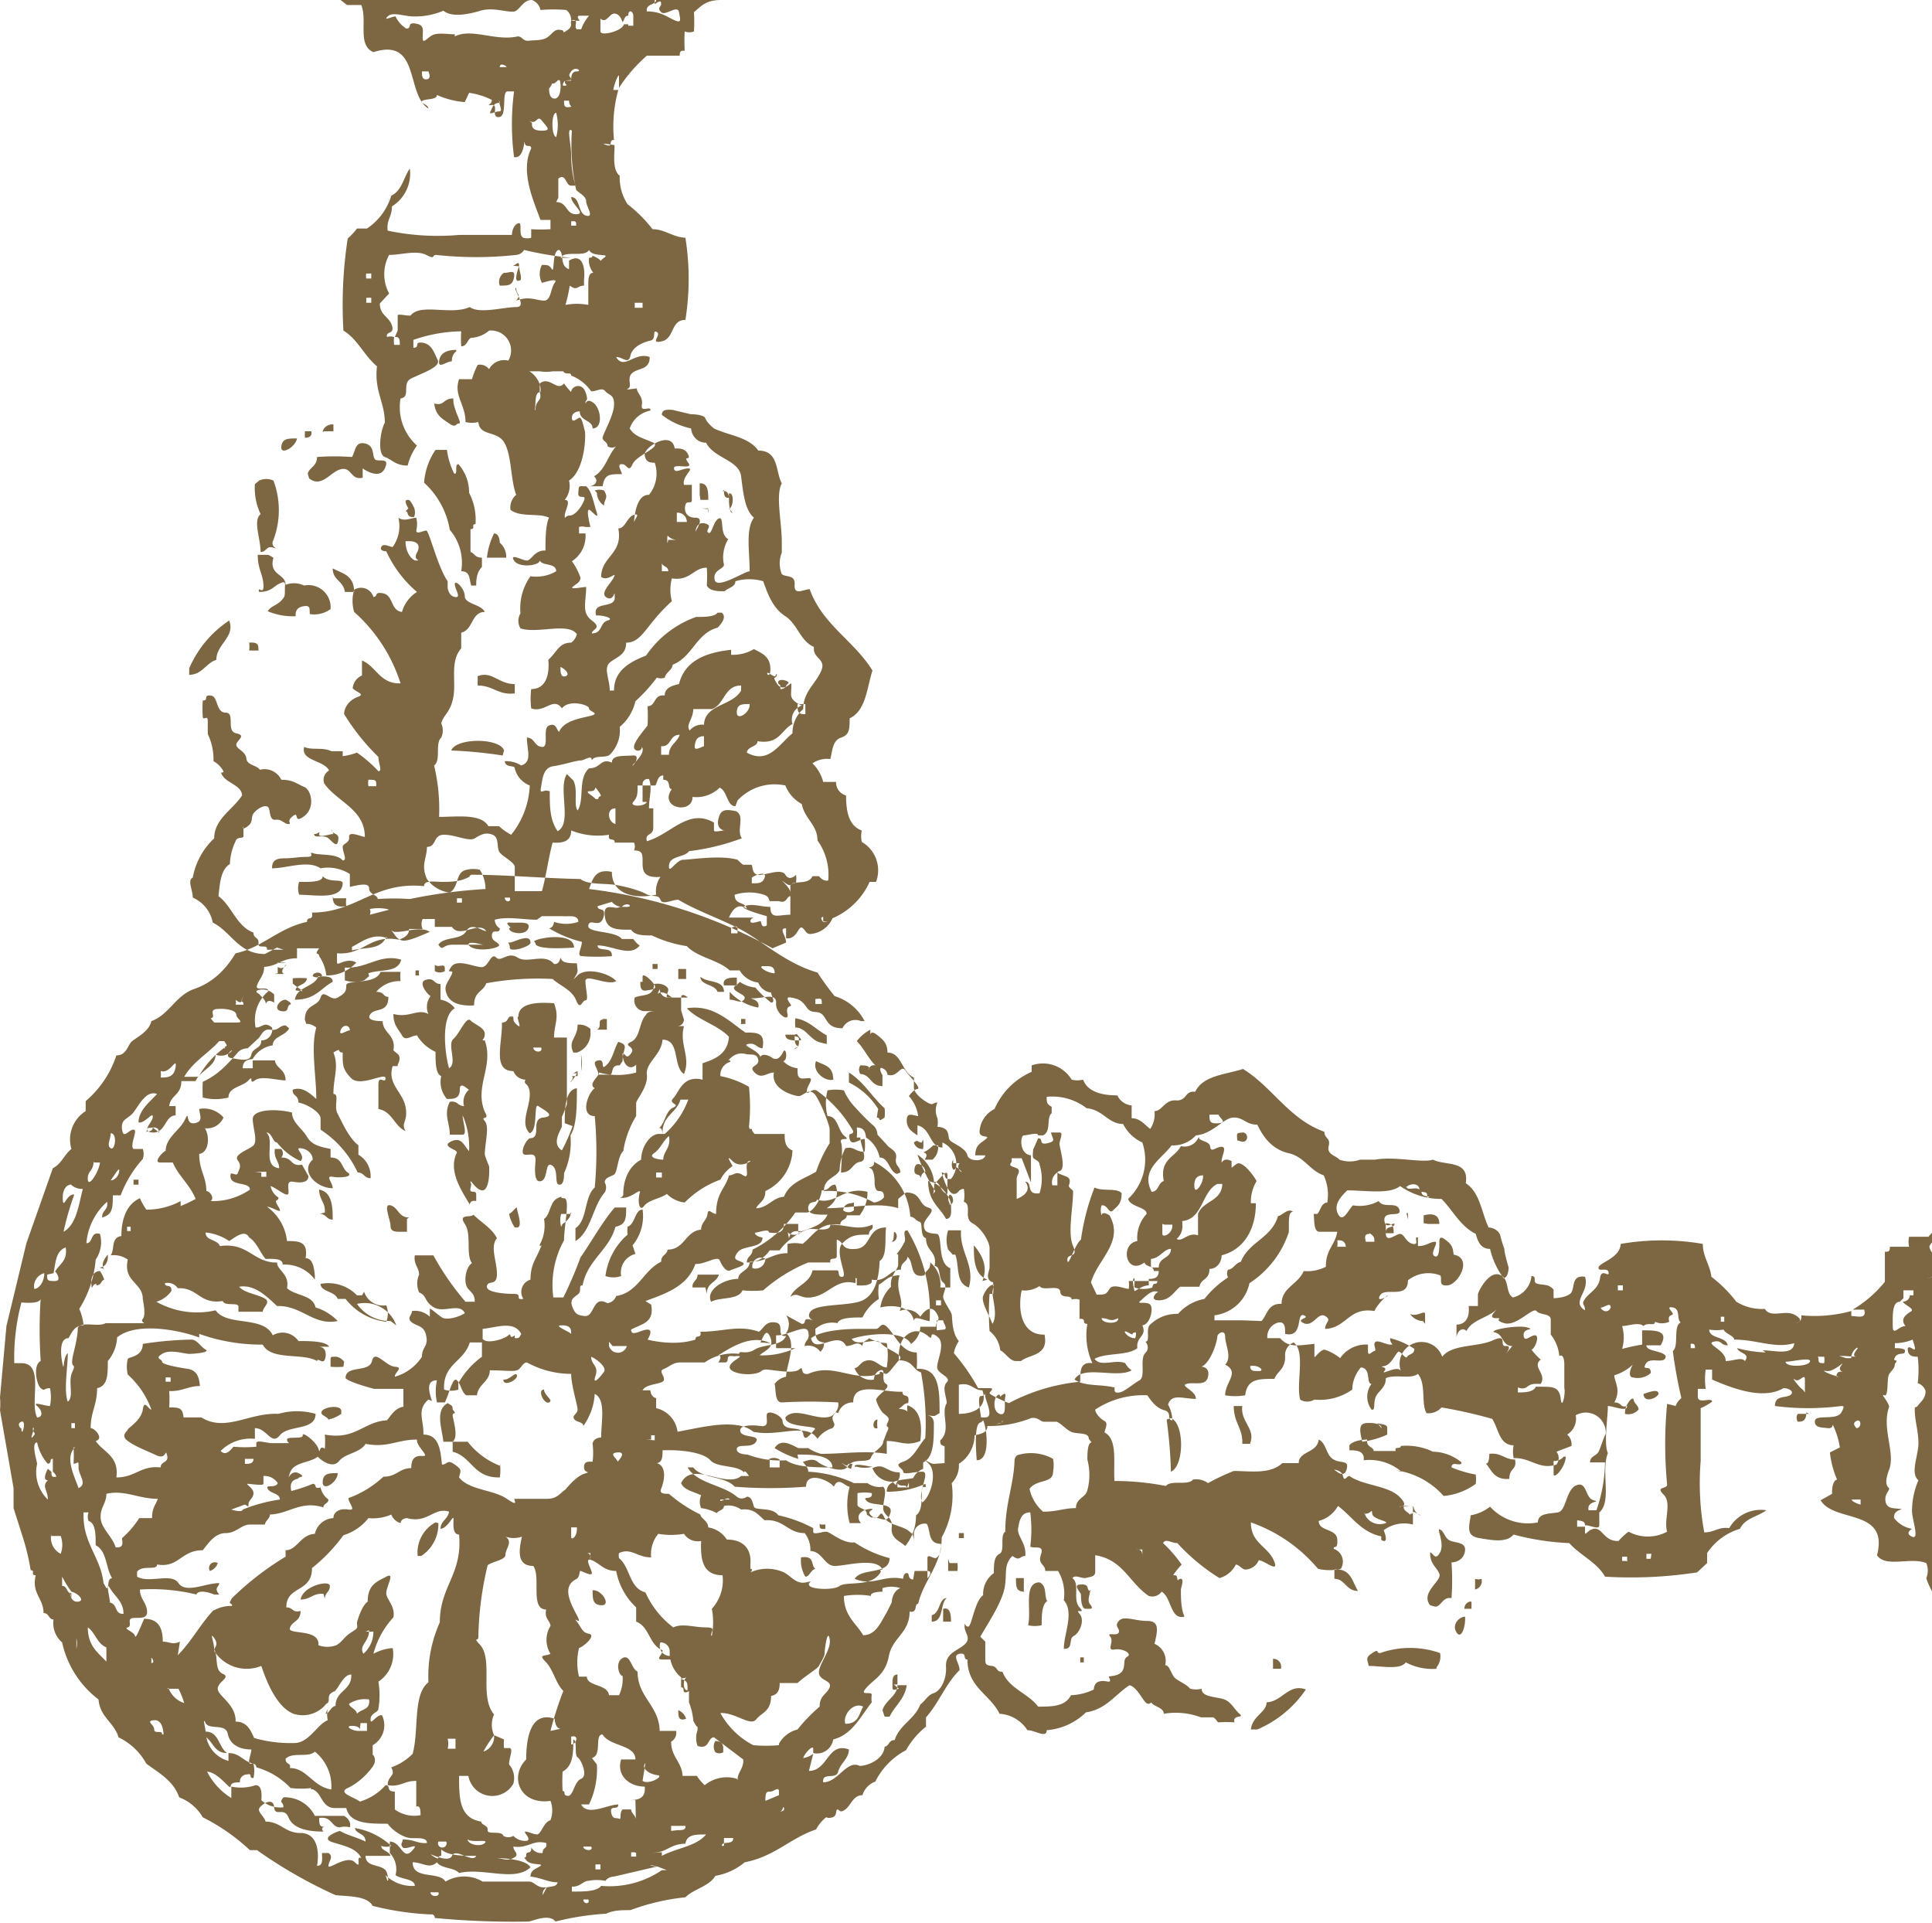 <svg xmlns="http://www.w3.org/2000/svg" viewBox="0 0 27.06 26.93"><defs><style>.cls-1{fill:#7c6742;fill-rule:evenodd;}</style></defs><title>Asset 9</title><g id="Layer_2" data-name="Layer 2"><g id="Layer_1-2" data-name="Layer 1"><path class="cls-1" d="M9,13.75s0,0,0-.07.14.06.17.12-.06.06-.11.07-.1,0-.09-.12m1.4.59h.07v-.07h-.06v.06m2.23,2.09c0-.09-.08-.09-.06-.2s-.09-.13-.13-.19l-.13-.14s0-.08-.06-.13-.17-.16-.24-.24a.79.79,0,0,1-.17-.25.63.63,0,0,0-.23,0,.73.73,0,0,0,0,.36c.15,0,.14.2.24.28s-.08,0-.05.09,0,.3,0,.42h0l0,0c.16,0,.15-.13.27-.15s0-.23,0-.34H12a.66.66,0,0,0,0-.14c.1,0,.12.06.13.14a.43.43,0,0,1,.19.28c.13,0,.13.19.24.23l0,0Zm.08.28c.22,0,.17.17.31.21s-.06.14-.06.25.09.11.18.12,0,.41.19.48c0,.11,0,.16,0,.27h-.14a.4.4,0,0,0-.14-.35c0,.12-.07.1-.08.18-.22.05-.14-.18-.24-.26,0,.07-.1.08-.09.18-.17,0-.2.18-.41.14,0,.05,0,.05-.05.07S12,18,12,18l0,0V17.9s0,0,.07,0-.06,0-.09,0a.15.15,0,0,1,0,.07h0v0c-.25-.07-.36.14-.57.19s-.22-.08-.34,0c.07-.16.27-.18.31-.37h.34c.05,0,0,.1.08.09s-.12-.35,0-.47.21-.12.37-.12c0-.09.07-.05.05-.14-.21.09-.35,0-.59,0,0,.1-.17.06-.27.06s-.34.15-.44.3c-.07,0-.07,0-.14,0a.37.37,0,0,1-.32.17c0-.09.08-.09.08-.18a1.59,1.59,0,0,0,.6-.52c.08,0,.09,0,.16,0s.19-.15.21-.31c.12,0,.1-.08.19-.08l0,0h0c.06.14,0,.25-.12.33.33,0,.72-.09,1,0,0,0,0-.07,0-.13m-.09.6c.07,0,.09-.09.05-.13s0,.09-.05.13M13,16.24s.06,0,.06,0a.23.23,0,0,0,.08-.2s-.07,0-.07,0-.07.07-.12.09.08,0,0,.11m.4,0a.14.14,0,0,0,0,.14c.07,0,0-.08.09,0s-.07,0,0-.09h-.09m-.39.12c0-.08-.13-.17-.15-.05s.07.07.08.12,0-.05.07-.07m.13.14c.08,0,.08.15.18.17v-.05l0,0c0-.09,0-.13,0-.21s-.07,0-.07,0-.08.09-.12.13m.22.28c.07,0,.06-.13,0-.14l0,0,0,0a.11.11,0,0,0,0,.12M13,16.54c0,.29.16.36.25.53.09,0,.07-.12.07-.2s-.13-.3-.32-.33m-5.76.65c.09,0,0-.23,0-.27s-.06.06-.11.08a.54.54,0,0,0,.08.19m6.17.38c.06.16,0,.4.19.46.09-.31-.13-.49-.11-.8-.1,0-.11,0-.18,0a.42.42,0,0,0,0,.27s.06.06.06.07m-2.55,1.24c-.27-.13-.55.06-.73.17,0,0,.07,0,0,.1h.09c.08,0,0-.1.1-.09s0,0,.09,0-.11.07-.12.15.2.12.33.1.1-.05.16-.06.4.07.48,0,0,.08.13.06c.36-.16.63.12,1,0,0-.07.05,0,.09,0s.12-.13.19-.2-.19-.14-.26-.23-.34.06-.41-.06c.2-.07.72-.13.83.07a.3.3,0,0,0,.13-.24h.22c0-.11.08-.08,0-.2s-.18,0-.22.06a.24.24,0,0,0-.29-.08c.08-.16-.07-.27,0-.5-.16,0-.2.08-.29.13a.64.64,0,0,0,0,.2.64.64,0,0,0-.23.26c-.14,0-.32,0-.35.08a.36.36,0,0,0-.31.08c0,.09,0,.18.12.19a.15.15,0,0,1-.05.13.21.21,0,0,0-.22-.08c0-.08.08-.08.05-.2s-.28.06-.45.05c0,.08,0,.11,0,.18h.27a1.09,1.09,0,0,1-.5.1c.07-.07.21-.1.15-.25s-.1,0-.14.07m2.46-.59v.07h.07v-.07h-.07m.1.41c.08,0,0-.09,0-.13h-.09c0,.07,0,.12,0,.14m.11,1.86c0-.09,0-.21,0-.23s-.07,0-.06-.09c.16-.14,0-.37.09-.52,0-.08-.07-.22,0-.29s-.1-.11-.13-.19.13-.35,0-.45-.05.06-.12,0-.16-.11-.27-.05-.16.18-.15.38c.2,0,.19.13.31.17a3.85,3.85,0,0,1,.06.92c-.1.11-.16.28-.31.33s0,.09,0,.14.15,0,.27,0-.08.3,0,.43l0,0,0,0c.12-.09.21-.42.09-.54s0,0,.07,0M7.21,18.74c.06,0,.06,0,.09-.06-.1-.19-.34-.09-.54-.07v.14c.06.08.31,0,.36-.05s0,.07.09,0m-.79.67A1.18,1.18,0,0,1,6.75,19c0-.06,0-.13,0-.2h0v0H6.58c-.08.27-.38.3-.36.66a.32.32,0,0,0,.2,0m6.14-.09c0,.05,0,0,0-.06s0,0,0,.06m-1.39,1c.19,0,.48,0,.49.18-.23,0-.51,0-.65-.1a1.28,1.28,0,0,1-.54-.08s-.16,0-.15-.08.21,0,.27-.1-.19-.05-.22-.14.15-.1.28-.08.08-.09.09-.16.19,0,.22.08h0c0,.18.27.06.29.19s.1,0,.16-.06S11,20,11,19.85v0h0c.12-.14.36,0,.54,0s.12-.1.2-.06a.21.21,0,0,1,.21-.15c0-.3.4-.14.69-.15,0,.1.11,0,.08.16h0v0c-.06,0-.08.05-.12.07s.07,0,.11.05a.28.28,0,0,1,0-.09h0v0c.18.06.21.26.18.5-.2.08-.28,0-.47,0v.18c-.3-.05-.61,0-.92,0a.62.62,0,0,1-.18-.08c-.05,0-.09,0-.13,0s-.24-.17-.34,0a1.36,1.36,0,0,0,.33.15m1.11-.55c-.07,0-.08.15,0,.12a.49.49,0,0,1,0-.12M14,19.53c-.08,0-.11.23,0,.27s.06-.15.08-.24-.07,0-.07,0m-.21.29c.13,0,0-.24,0-.3s0,0-.06,0,0,.26,0,.3h0m0,.07c-.1,0-.07.38-.06.53.2,0,.14-.46.09-.56h0v0m-6.15-.43c-.1,0,0,.21.07.18s-.07-.1-.07-.18m6.42.43s0,.05-.07.05.1,0,.07-.05m-2.1.61s0,0-.06,0v0s0,.05-.07,0,.06.06.11.07,0,0,0,0m.63.23,0,0c0-.06.07-.08.05-.18-.19,0-.21-.14-.38-.06v0l0,0a.29.29,0,0,0,.28.19ZM12,20.54a.4.4,0,0,0,.22,0v0l0,0c-.05,0-.26-.06-.25,0m.73.3c0-.07-.09,0-.13-.07v0l0,0v.06h.16v-.07m-8-.13c-.12,0-.21,0-.21.13s.21,0,.21-.13m8.77.84h-.07v.07h.07v-.06m-.22.35V22h.13a.45.45,0,0,0,0-.11H13.3m-10.25,0a.08.08,0,0,0-.11.11.17.17,0,0,0,.11-.11m10.27.83c0-.08,0-.22-.11-.19v.18h.11m-3.94.4A.13.13,0,0,0,9.25,23a.14.14,0,0,0,.13.19m3.14.4h.05v-.14h0l0,0c-.07,0-.07.07-.07.15s0,.07.09.05Zm-.13.45h.07c.07-.15.21-.24.24-.44h-.13v0h0c0,.15-.17.21-.21.35l0,0,0,0m-.52.19c.19,0,.19-.14.25-.24-.14-.07-.29.12-.25.24M5,24c.06-.07.19-.05.17-.2a.4.4,0,0,0-.28.06c0,.05.1.07.11.14m5.13.5c0-.05,0-.11-.11-.12a.15.15,0,0,0,0,.16.12.12,0,0,0,.11,0m3.63-6.6c.08-.2,0-.36-.12-.5l0,0,0,0c0,.18,0,.41.19.48m.09.07c-.06,0-.12.08-.15.16s.08.26.13.39h0l0,0c.08-.12,0-.34,0-.45h0v0s0,0,0,0m-.64,4.29c-.11,0-.09.21-.21.24v.09h0l0,0c.16,0,.12-.21.19-.31h0v0M9.9,18.12c0-.16.13-.15.17-.27h-.3c0,.09-.08.09-.07.18l0,0v0c.08,0,.1,0,.18,0m-2-.89s.1-.06.11-.13S8,17,8,17H7.86a.32.32,0,0,0,0,.18h0v0m1,.26v0A.64.64,0,0,0,9,16.94H9l0,0c-.11,0-.1.2-.21.24a.45.45,0,0,0,0,.11.92.92,0,0,0-.31.58.33.33,0,0,0,.22,0,.27.27,0,0,1,.2-.31v0h0m.34-3.71c0,.07.06.14.17.12v0l0,0s-.13-.12-.2-.05m1.91.77s.07,0,.07-.09,0-.07-.06-.09h0v0h0c0,.06,0,.14.06.14m1.09,1c.07,0,0,.08.11,0a.57.57,0,0,0,0-.13c-.18-.16-.29-.37-.5-.5v0l0,0v.14a1,1,0,0,1,.41.37M4.48,17c.09,0,.09.08.18.08,0-.15,0-.39-.19-.42l0,0h0c0,.14.09.18.08.32m1,1.58,0,0A.47.47,0,0,0,5,18.26v0l0,0a.56.56,0,0,0,.47.24Zm4.08,4.93c-.07,0-.07.19,0,.18l0,0,0,0c0-.11,0-.13-.1-.16M4.66,12.56c0,.12.07.15.19.13a.41.41,0,0,1,0-.11c-.07,0-.1,0-.18,0m-.15-.31c0,.09-.2.08-.33.08a.28.28,0,0,0,0,.18c.22,0,.6.08.61-.16,0-.07-.19,0-.28-.1m-.85-.46h.07v0H3.66v0m5.62-.66v0h.05v0H9.28m2-1.15c0-.05,0-.1,0-.14h-.11c0,.1,0,.15.12.14m-4.6-.51v.11c.22,0,.29.14.52.11V9.58c-.23,0-.32-.19-.52-.11M3.21,8.69a1.52,1.52,0,0,0-.56.67v.09c.18,0,.23-.16.38-.21,0-.22.27-.32.18-.55M3.49,9a.41.41,0,0,1,0,.11h.13c0-.08,0-.12-.14-.11m.27-.17h.07v0H3.76v0m0-1.06H3.61c0,.2.07.26.08.42s-.09,0-.06.1l0,0v0c.17,0,.2-.08.29-.12s.07,0,.07.09,0,.1-.06.16-.14.07-.18.14a.91.91,0,0,0,.39.07c0-.05,0-.12.11-.14s.08.05.09.11a.39.39,0,0,0,.29-.07.31.31,0,0,0-.37-.33A.33.33,0,0,0,4,8.19c0-.16-.24-.13-.17-.38m1,.48h.13c0-.24-.17-.26-.3-.33,0,.17.15.17.17.33M6.3,7.42A.71.71,0,0,1,6.46,8c.13,0,.11.11.14.2h.07c0-.06,0-.18.08-.26s0,0,0,0l0,0V7.81c-.1,0-.1-.06-.16-.08V7.41c.08,0,0-.07.07-.07a.82.82,0,0,0-.09-.44.59.59,0,0,0-.15-.4c-.06,0,0,.16-.06.13a1.06,1.06,0,0,1-.1-.33H6.1a.93.93,0,0,0-.16.46,1.15,1.15,0,0,1,.36.66M7,7.6s0-.13-.08-.13h0a1,1,0,0,0-.1.34l0,0v0c.14,0,.17,0,.27,0A.26.26,0,0,0,7,7.6M3.57,6.78a.85.85,0,0,0,.08.42c-.11.09,0,.34,0,.53.09,0,.07-.09.18-.06s-.06,0,0-.11a1.18,1.18,0,0,0,0-.83.24.24,0,0,0-.2,0m6.29.4s0,0,0,.05h0a.08.08,0,0,1,0-.06s-.09,0-.09,0m.38,0c.06,0,.08-.23,0-.21V7h0s0,.19.05.18m-.12-.32c0,.06,0,.12.07.11v0h0s0-.11-.09-.09m-4.44.28c.05,0,0,.09.12.08a.18.18,0,0,0,0-.13S5.75,7,5.72,7s-.07,0,0,.12M8.36,6.9a.22.22,0,0,0,.1.18c0-.09.07-.1,0-.21a.18.18,0,0,0-.13,0m-4-.17c.18.14.3-.1.45-.13s.13.16.3.12c0,0,0-.13,0-.13s.23.17.31,0-.1-.08-.14-.13,0-.19-.14-.22-.13.11-.18.19a3.34,3.34,0,0,0-.49,0c0,.13-.1.14-.13.23m-.15-.49c-.13,0-.21,0-.22.12s.2,0,.22-.12m.11-.1v.09q.11,0,.09-.09H4.27m.27,0h.13s0-.07,0-.09-.14,0-.15.1M6.08,5.6c0,.21.11.26.21.33s.09,0,.14,0-.09-.2-.08-.35c-.15,0-.12.11-.27.07m.31-.75c-.14,0-.23.05-.24.16s.1,0,.18,0a.16.16,0,0,1,.06-.14M7,4c.12,0,.18,0,.2-.12s-.08-.05-.14-.06A.15.15,0,0,0,7,4M7,1.44c-.09,0-.1.06-.13.12s.06,0,.12,0,0-.08,0-.16M7.33,12s0,0,0,0h0v0h0m3,1s0-.06-.09,0v.07s.08,0,.09,0M9.48,7.31s.07,0,.14,0a.13.13,0,0,0-.14-.13v.11m-.12.27c.05,0,.1,0,.11,0s-.07,0-.12-.06a.37.37,0,0,0,0,.11m-.08.3V8h.09c0-.07-.07-.06-.09-.11m.7.18v0h0v0h0M8.8.36h.07c0-.06,0-.07,0-.14l0,0,0,0h0c0-.06-.07-.1-.07,0s0,0,0,0V.22c-.06,0-.05.06-.08.09l0,0h0C8.7.26,8.68.2,8.61.19s-.12.15-.2.07c0,.1,0,.11,0,.18s.3,0,.33-.1H8.8M3.88,13.27l-.17.09c-.37,0-.47-.31-.73-.44a.48.48,0,0,0-.28-.35c0-.11-.08-.24,0-.28A1,1,0,0,1,3,11.74c0-.27.26-.4.39-.6,0-.13-.19-.17-.26-.26s0-.05,0-.07-.06-.11-.14-.15a.81.81,0,0,0-.08-.38s0-.08,0-.18-.06,0-.07-.06a1.69,1.69,0,0,1,0-.23c.09,0,0-.08.11-.07s.07.24.21.24,0,.26.15.29,0,.1,0,.16.13.09.14.19.14.09.19.16a.26.26,0,0,1,.3.14c.17,0,.22.06.32.1s.16.29,0,.41-.06-.08-.16,0,0,.11-.06.11-.09-.07-.18-.06-.07-.12-.1-.17-.14,0-.2.07,0,.12-.09.19-.06,0-.06,0,0,.1,0,.14-.09,0-.11.07a.79.79,0,0,0-.08.32c-.13.08-.14.27-.16.45.19.14.25.42.49.51,0,.09.08.06.07.15s.13,0,.12.09h.23m1.48-.56-.27.07a.1.1,0,0,0,0-.08.63.63,0,0,1,.24,0M10.1,0l0,0c-.22,0-.28.09-.38.17a2.44,2.44,0,0,1,0,.27.18.18,0,0,1-.13,0,2.44,2.44,0,0,0,0,.27c-.05,0-.07,0-.07.07H9.06a2.11,2.11,0,0,0-.39.45v0h0c0-.07,0-.1,0-.16s-.07.11-.08.19h.07v0h0a1.91,1.91,0,0,0-.06.7c-.09,0,0,.11-.11.07s.08,0,.11,0-.05.34.08.43a.68.68,0,0,0,.11.4,1.93,1.93,0,0,1,.35.35c.17,0,.28.11.46.12a3.66,3.66,0,0,1,0,1.15c-.21,0-.15.26-.33.3s0-.09-.07-.13,0,.1-.09.12-.25.08-.28.21S8.73,5,8.63,5c.11.19.26-.08.47,0,0,.18-.15.15-.24.22s0,.19-.06.22.08,0,.12,0v0l0,0c0,.07.09.11.07.23s.13,0,.12.08A.38.38,0,0,0,8.82,6c.07.12.21.14.33.2s-.23.17-.29.3-.07,0-.15,0,0,.1,0,.14c-.18,0-.24,0-.27.17H8.24v0h0v0c.1,0,.15-.08.08-.14.16-.09.19-.29.31-.42a.11.11,0,0,1-.12,0c0-.06-.06-.07-.07-.11s.15-.3.16-.46-.07-.14-.12-.2-.11,0-.2,0A.6.6,0,0,0,8,5.26c0-.06-.08,0-.11-.06s0,0,0,0-.13,0-.15,0,0,0,0,0a.57.57,0,0,1-.18,0s0,0,0,0-.17,0-.15,0,.18.12.16.29v0l0,0c-.09,0-.06.17-.08.25H7.5c0-.15.1-.11.06-.25V5.37c.14-.11.24.12.34,0A.86.86,0,0,0,8,5.49c0-.08.15-.14.2,0s0,.1,0,.15,0-.08.11,0S8.45,6,8.3,6c0-.12-.18-.1-.18-.24,0,0-.11,0-.11.09s.08,0,.11,0,.05.11.07.18,0,.56-.22.7A.31.31,0,0,1,7.91,7c.1,0,0,.15,0,.22s0,0,.07,0,.16-.11.2-.21-.09,0-.08-.11,0-.09.11-.09v0h0c.08.07.1.22.14.34s0,.07-.08,0,0,.23,0,.23H8.2a.15.15,0,0,0-.09,0s0,.09,0,.09.09,0,.09,0l0,0a.42.42,0,0,1-.19.39.84.84,0,0,1,.12.23c0,.07-.07.09-.11.13s.14,0,.19,0c0,.21-.07.36.08.47s0,.12,0,.18c.15,0,.11-.15.22-.18s-.08-.08-.16-.07c-.06-.21.26-.09.26-.25s0,.06-.11,0,.06-.2.1-.29-.08.07-.18,0c0-.29.31-.32.24-.68.1,0,.12-.16.22-.19s0,.07,0,.11,0-.4.21-.39a.47.47,0,0,0,.08-.45c-.05,0-.13,0-.14-.11s.38-.35.42-.09c.08,0,.15,0,.19.09s-.08,0,0,.11-.21,0-.2.08.11,0,.2,0-.09.11-.06.23h.11V7l0,0c0,.07-.07,0-.09.07s0,.18.14.18,0,.18,0,.2,0-.15.13-.12,0,.09.05.13.07-.17.15-.2,0,.22.13.29a.49.49,0,0,0-.06.36c0,.06-.16.07-.13.21S10.43,8,10.5,8c0-.27-.06-.59.06-.75-.13-.11-.15-.35-.18-.58s-.38-.25-.49-.47c-.11,0-.2-.08-.21-.2a1,1,0,0,1-.41-.19c0-.09.1-.07.15-.07l.25.06s0,0,0,0,.19,0,.21.06S10,6,10,6c.21.1.49.12.62.31.29,0,.24.29.33.46-.09.16,0,.54,0,.82,0,0,0,0,0,0s0,.1,0,.15a.4.4,0,0,0,0,.3c.06.05.19,0,.18.15s.11.07.21.06c.18.5.62.72.88,1.14-.08.25-.09.56-.32.67,0,.15,0,.23-.12.27s-.12.18-.15.3a.36.36,0,0,0-.25.06.56.56,0,0,1,.15.26h.18a.19.19,0,0,0,.14.19c0,.25.05.43.22.49a.38.38,0,0,0,0,.16.46.46,0,0,1,.2.56h-.09a1,1,0,0,1-.52.51.37.37,0,0,1-.31.22c-.07,0-.07-.07-.12-.09s-.07.17-.22.15v-.14c-.11,0,0,.1,0,.2l-.19.08a7.06,7.06,0,0,0-2.57-.83c.05-.13.08-.29.32-.24,0,.33.34.38.62.32a.36.36,0,0,1,.06-.25C9,12.3,9,12.18,9,12.07s0-.16-.12-.16a.13.13,0,0,0,0-.11H8.61c0-.08-.1,0-.08-.11A1,1,0,0,1,8,11.63c0,.15-.11.18-.26.17-.06.22-.09.47-.15.68H7.21c0-.08,0-.1,0-.16s0-.12,0-.18S7.05,12,7,11.94s0-.21-.1-.25-.17,0-.25.05-.27-.05-.43-.05-.1.17-.24.17c0,.16-.09.25,0,.45a.46.46,0,0,0,.32.19c.14-.09.07-.29.24-.32a.39.39,0,0,1,.18,0,.5.5,0,0,1,.08.27,7.31,7.31,0,0,0-1.06.14,3.38,3.38,0,0,0-.45,0c0-.06-.12-.06-.12-.15S5,12.4,4.9,12.42v-.18a.57.57,0,0,0-.41-.08c-.18-.12-.47,0-.68,0,0-.12.07-.14.18-.14S4.17,12,4.3,12s0-.08.09-.05.33,0,.41.1c.07,0,0-.11,0-.19h0c0-.05.1-.05.09-.14s.18,0,.22,0c0-.39-.39-.49-.57-.75a.15.15,0,0,1,.07-.18c-.08-.15-.4-.13-.35-.33.11.05.26,0,.38.06s0,0,0,0,.13,0,.16,0,0,0,0,0,0,0,0,.07A1,1,0,0,0,5,10.54a1.87,1.87,0,0,1,.3.26c.06,0,0-.11,0-.2A3.07,3.07,0,0,1,4.82,10c0-.1.08-.2.19-.24S5,9.7,4.94,9.64a.21.21,0,0,1,.13-.18c0-.09,0-.18,0-.21.2.08.25.33.54.32a2.24,2.24,0,0,0-.65-1,.55.55,0,0,1,0-.31.18.18,0,0,1,.27.1c.07,0,0-.08.14-.05s.1.24.26.26a.49.49,0,0,1,.21-.28,1.65,1.65,0,0,1-.43-.57s-.1,0-.07-.06.12,0,.16,0a.5.5,0,0,0,.08-.41h0v0c.08.06.19,0,.25,0a.35.35,0,0,1,0,.18c0,.06.1,0,.14,0s.16.51.3.71c0,0,0,.11,0,.09s0,.11.1.13,0-.11,0-.18.14.06.14.17.23.11.28.22h0l0,0c-.19,0-.16.25-.33.29v.22c-.16.18-.07.46-.11.68s-.14.25-.17.37a.24.24,0,0,1,0,.2c-.09.08,0,.32-.1.39a2.62,2.62,0,0,1,.07.72c.25,0,.59-.05.69.13,0,0,.09,0,.15,0a.74.74,0,0,0,.17.12A1.18,1.18,0,0,0,7.42,11a.34.34,0,0,1-.21-.24c0-.05-.13,0-.14-.1l0,0,0,0a.39.39,0,0,1,.23.06c.16-.05.08-.22.08-.39.11,0,.1.12.21.13s0-.26.1-.3.1.05.14.09c.06-.14.24-.18.42-.22s0-.06,0-.11-.28-.13-.38,0c-.12-.17-.24.07-.43,0a1.15,1.15,0,0,1,0-.27c.2,0,.26-.19.24-.41C7.81,9.12,7.83,9,8,9a.21.21,0,0,0,.08-.12c-.13-.17-.55,0-.79-.08a.2.2,0,0,1,0-.21.77.77,0,0,1,.14-.52A.55.55,0,0,0,7.79,8c0-.12-.19-.07-.23-.15,0,.07-.29.11-.36,0s.12,0,.18,0,.11-.15.26-.14c0-.14,0-.36.05-.46-.14-.07-.4,0-.54-.11a.23.23,0,0,1,.08-.21c-.08-.21-.06-.53-.16-.72s-.35-.09-.37-.3a.36.36,0,0,1-.18,0c0-.25-.17-.37-.09-.6.09,0,.12,0,.18,0a1.19,1.19,0,0,1,.08-.2.16.16,0,0,1,.16.06.24.24,0,0,1,.27-.12.28.28,0,0,0-.27-.42.41.41,0,0,1-.24.1c-.06,0-.06.12-.15.12a1.48,1.48,0,0,1,0-.21,2.11,2.11,0,0,0-.67.12v.11c.1,0,0-.09.13-.07s.16.14.21.24-.23.19-.37.26,0,.26-.15.28a.72.72,0,0,0,.23.66.8.8,0,0,0-.13.28c-.17,0-.21-.08-.32-.12s-.06-.38,0-.48c0-.29-.15-.44-.11-.79-.18-.15-.27-.38-.47-.5a6.17,6.17,0,0,1,.06-1.29A.86.86,0,0,0,5,3.2h.14a.84.84,0,0,0,.34-.46c.15-.07.17-.25.26-.38l0,0,0,0a.54.54,0,0,1-.25.53c0,.15-.08.19-.06.34a3.39,3.39,0,0,0,1,.06c.25,0,.5,0,.74,0,0,0,0-.12.08-.16s0,.16.08.2a.21.21,0,0,0,.11,0s0-.08,0-.12a2.23,2.23,0,0,0,.27,0V3.08s-.1,0-.14,0c-.09-.25-.29-.68-.13-1,0-.07-.08,0-.09-.08s0,.23-.15.2a3.53,3.53,0,0,1,0-.92s0,0-.09,0,0,.35-.12.36,0-.18-.1-.17,0,0,0-.07a1,1,0,0,0-.32-.1l-.06.13a1.18,1.18,0,0,1-.39-.1c0,.07-.14.05-.2.08S6,1.46,6,1.52H6l0,0c-.32-.2-.11-1-.77-.79C5,.63,5.15.29,5.06.07c0,0-.12,0-.2,0L4.77,0H9.19V0h0c0,.07-.15.05-.13.16.19,0,.27.07.38.12s.09,0,.07-.11-.19.06-.25,0,0-.08,0-.11,0-.07-.09,0V0ZM6.37.51c.24-.12.57.07.88,0,.07,0,.07.07.16.06s.19,0,.26-.05.1-.12.18-.1v0h0c.08,0,0,.07.1,0s0-.12.08-.14h0c.08,0,0,.09.05.13h.06A.61.61,0,0,1,8.25.22s-.07,0-.13,0,0,.07,0,.07H8v0C8,.27,8,.19,7.93.14a2.07,2.07,0,0,0-.36,0A.19.19,0,0,0,7.45,0C7.34,0,7.3.1,7.23.15s-.3-.06-.5,0-.41.09-.52,0a1,1,0,0,1-.42.08c-.13,0-.29-.07-.36,0s.06,0,.11,0A.4.4,0,0,0,5.69.4c.09,0,0-.09.13-.07s.1.09.1.2S6,.5,6.09.48s.18,0,.28,0M8.48,2.74V2.69H8.41v0h.07M7,.94s.06,0,.09,0S7,.86,7,.94M5.91,1c0,.06,0,.12.07.11S6,1,6,1H5.91m2,.13s-.06.08,0,.07,0,0,0-.07H8v0C8,1.08,8,1,8.08,1S8.06.92,8,1s0,.06,0,.12h0v0m-.31.08c0,.08,0,.17.07.18s.1-.1.09-.21-.06,0-.1,0,0,0-.06.07m.21.17c0,.06,0,.1.07.09s0,0,0-.09H7.82m-.37.31c0,.05,0,.11.14.11s.07-.05,0-.14-.07.07-.18,0m.38-.11c-.07,0-.07.32,0,.34a.65.65,0,0,0,0-.34m0,1.25c.16,0,.13.17.28.17S8,2.86,8,2.76l0,0v0c.13,0,.09.23.21.26s0-.13,0-.2-.09-.11-.14-.16a3,3,0,0,1-.06-.83C7.93,1.77,8,2,8,2.19a1.51,1.51,0,0,0,.06.41H8l0,0c-.08,0-.07-.18-.18-.1,0,0,0,.16,0,.27M8,3.1v.06h.07c0-.05,0-.07-.07-.06M9,4.3V4.24H8.89v.07H9m-.27,0s0-.16,0-.13,0,.11,0,.13M5.13,3.83a.17.17,0,0,0,0,.07H5.2V3.83H5.13m0,.34v.07h.07V4.17H5.1m.47.46c0-.08,0-.18,0-.21s.09,0,.18,0c.14-.18.56,0,.83-.12.13.1.48,0,.65,0s-.06-.26,0-.27v0h0c0,.11.08.08,0,.18.18-.07.29,0,.39,0s.09-.17.15-.25-.16,0-.18,0a.27.27,0,0,1,0-.25c.08,0,.1,0,.14.06s0-.26.1-.27v0h0c.08.05,0,.22.14.27V3.65c.18-.11.23.08.21.27V4c-.1,0-.09.08-.2,0a2.14,2.14,0,0,1-.06.27.85.85,0,0,1,.32,0c0-.08,0-.22,0-.29v0l0,0c0-.06,0-.16.07-.16a.28.28,0,0,1-.06-.21c.09,0,0-.06.11,0s0,.07.1,0-.16,0-.21-.11c-.06.11-.33,0-.4.11v0H8a4.54,4.54,0,0,1-.66-.11.14.14,0,0,1-.11.07,5.15,5.15,0,0,1-1.12,0c-.07,0,0,.07-.14,0s-.35,0-.52,0a.57.57,0,0,0,0,.54l-.13.14c0,.17.13.18.17.31s-.09.07-.07.16a.15.15,0,0,1,.1,0v0l0,0a.45.45,0,0,0,0,.11h.08c0-.06,0-.12-.07-.11v0l0,0m5,7.65c.1,0,.15,0,.18-.08s-.09-.06-.18,0v.11m1,.5s0-.06,0-.06-.06,0,0,.07h.07m-1.3-1.62c-.12,0-.11-.21-.22-.26a.46.46,0,0,1-.38.13c0,.25-.48.16-.29-.11-.07,0,0-.13-.12-.13h0l0,0h0v-.06c-.08,0-.08.09-.11.14l0,0v0H8.93c0,.12,0,.16-.06.23s.16.07.19,0H9c0-.11,0-.2,0-.25h0v0s0-.08.09-.07l0,0,0,0c.05.13,0,.25,0,.41H9.15c0,.07,0,.15,0,.27s-.12.07-.09.19c.33-.09.58-.47.94-.26,0,.07,0,.08,0,.11s.11,0,.14,0-.11,0-.08-.15.1-.15.25-.12v0h0c.13.07,0,.26.08.38a3.21,3.21,0,0,1-.74.18c-.06.09-.27.06-.28.2s.1-.08.2-.08.52-.07.76,0c0,0,.07.07.08.07s.08,0,.11,0,0,.12.09.14.33-.1.39,0,.15,0,.15,0a.45.45,0,0,1,0,.11c-.09,0-.05.08-.16,0s.08.06.08.14l0,0,0,.05c-.05,0-.05.11-.16.07s0,0,0,0-.09,0-.12,0,0-.06-.09-.09a.68.68,0,0,0-.41,0c0,.15.15.09.17.2l0,0,0,0s-.14-.14-.25.12c.1,0,.21,0,.3,0s0,0,0,.05.12,0,.14,0,0,.11.09.06h0c0-.05,0-.07,0-.13-.36-.1-.33-.13-.33-.13v0c.12-.06.23,0,.38,0,0,.18.11.11.28.11,0-.06,0-.16,0-.2V12.4c.06-.08.25,0,.31-.13h.09s.06.08.13.06a.82.82,0,0,0-.15-.56c0-.22-.18-.3-.22-.51A.51.51,0,0,1,11,11a.71.71,0,0,0-.67.21v0h0m-1.71.33c0-.11,0-.1,0-.22-.13,0-.11.19,0,.22m-.24-.35c0-.07.08,0,0-.11s0,0-.11,0,.05.07.07.11m.2-.05a.06.06,0,0,1,0,0H8.6v0Zm-.69-1.8c0,.07,0,.15.07.13s0-.1-.07-.13M7.7,11.08c0,.22,0,.4.11.56.21-.11,0-.6.13-.8l.09.09c.07.13,0,.34.06.42.1-.15,0-.45.16-.59.17,0,.16-.15.32-.08,0-.11.16-.09.29-.1s0,.16,0,.14.19-.17.13-.26c0,.07-.11.07-.11,0s.12-.21.19-.3a2.44,2.44,0,0,0,0-.27c.12,0,.08-.17.24-.15,0-.11.11-.14.2-.16.08-.32.36-.44.73-.48v0l0,0s0,0,0,.07a.58.58,0,0,0,.32-.08c.11.06.23.1.23.28s-.1,0,0,.07.06,0,.09,0v0l0,0c0,.09-.08,0,0,.13s.19,0,.2,0,0,.09,0,.16.08.12.15.15a.21.21,0,0,0-.13.26c-.16.08-.18.29-.49.24,0,.08-.14.07-.15.16.31.17.46-.13.64-.27a.44.44,0,0,1,.15-.34c0-.24.17-.35.25-.53s-.12-.17-.1-.34c-.19-.08-.23-.32-.4-.43s-.24-.29-.31-.49a.68.68,0,0,0-.39,0c0,.08-.1.09-.15.14v0h0l0,0c-.09,0-.21,0-.25-.08a2.09,2.09,0,0,0,0-.25c-.19,0-.23.19-.49.15a.64.64,0,0,0,0,.32C9.05,8.74,9,9,8.77,9c0,.18-.14.2-.23.28s0,.23,0,.39H8.6c0-.28.22-.4.45-.49a1.42,1.42,0,0,1,.7-.54c.11,0,.26,0,.3-.06h.06c.07.06,0,.15-.06.21-.3.08-.35.41-.63.52,0,.07-.09.1-.11.18a.16.16,0,0,1-.11,0,2.35,2.35,0,0,1-.3.33.67.67,0,0,1-.22.36.48.48,0,0,1-.14.39c-.06.05-.22,0-.25.08,0-.09-.1,0-.16,0s-.24.06-.38.08-.15.17-.17.28,0,.07.07.06l0,0Zm1.67-.52c0-.12.12-.17.15-.27-.15,0-.11.17-.26.16v.12h.11m.49-.26c-.1,0-.12.06-.13.14s.11,0,.13,0V10.3m0-.14c0-.3.4-.27.52-.49,0,0,0,0,0-.07-.24,0-.23.27-.41.33H9.71c0,.14-.11.22-.05.3a.22.22,0,0,1,.2-.08m.64-.29c-.11,0-.18,0-.18.12s.19,0,.18-.12M5.68,7.58c0,.17.1.28.16.27s-.06,0,0-.11,0-.17-.14-.16m-.54,3.34a.28.28,0,0,0,0,.09h.11c0-.09,0-.09-.12-.09M3.87,13.48a.32.32,0,0,0,.14,0H3.87m.8-1.8c-.06,0-.21.06-.2,0s0,0-.07,0l0,0v0c0,.07.13,0,.2.06s.13.15.14,0l0,0h0c0-.08-.09-.05-.1-.13m2.42-1.1c-.06-.18-.67-.18-.74,0a6.25,6.25,0,0,1,.72.07v0ZM9.81,7h.11c0-.11,0-.24-.12-.23,0,.08,0,.09,0,.16l0,0Zm1.12,2.6v.05c.08,0,.07-.05.11-.08s-.16-.09-.14,0ZM7.27,3.73s-.09.23,0,.2l0,0h0c.06,0,0-.13,0-.21s-.05,0-.09,0M12.81,22c.08,0,.09,0,.18,0s0,.11,0,.1,0-.22,0-.28.07,0,.11,0,.09-.09.08-.2c-.19,0-.14-.18-.2-.28a.15.15,0,0,0-.18.13v0l0,0s0,.08,0,.13c0-.13-.05-.14-.05-.14v0c-.09-.1-.31-.09-.37-.22s-.06.08-.16,0,0-.08,0-.11h0l0,0c-.16,0-.25.1-.16.2H11.9a1,1,0,0,1,0-.51v0h0c-.06,0-.16-.15-.22,0-.08-.1-.39-.22-.39,0a6.38,6.38,0,0,1-1,0c-.13-.15-.46-.11-.58-.27H9.63c.14.23.49.24.69.41a.11.11,0,0,0,.14,0c.07,0,.08.08.1.14s.26,0,.34.12a1.9,1.9,0,0,1,.49.18s0,0,0,.05.12,0,.18,0,.23.17.4.15a1.58,1.58,0,0,0,.49.22c0,.24-.39.13-.49.29.25.11.41-.06.68,0,0,0,0-.08.05-.08s0,.08.09.09m-.59-.87,0,0c.17,0,.22.1.27-.06s-.25-.09-.33-.17.09,0,.07-.11a.6.6,0,0,0-.2,0v0h0s0,.1,0,.16.14.05.13.14ZM1.35,18c.07,0,.06-.06.11-.08a.45.45,0,0,0-.06-.12c-.07,0-.13.06-.12.18s0,0,.07,0m.59-1.4v-.06H1.87v.07h.07M4,14.36c-.09,0-.1.08-.21.06s-.13.09-.18.13l-.14.13s-.09,0-.14.06-.15.17-.23.24a1.06,1.06,0,0,1-.26.17,2,2,0,0,0,0,.22.73.73,0,0,0,.36,0c0-.15.2-.15.28-.24s0,.07.09,0,.31,0,.43,0v0l0,0c0-.16-.13-.16-.15-.28H3.54s0,.08,0,.11H3.4c0-.1.06-.12.14-.13a.38.38,0,0,1,.28-.19c0-.13.18-.13.23-.24l0,0Zm.27-.08c0-.22.18-.18.22-.31s.14.06.24,0,.12-.08.12-.17.41,0,.48-.19c.12,0,.16,0,.28,0a.57.57,0,0,0,0,.13.42.42,0,0,0-.34.15c.12,0,.09.07.17.07,0,.23-.18.15-.25.24s.08.1.17.1c0,.17.19.19.15.41,0,0,0,0,.06.05s0,.15,0,.15l0,0h0s0,0,0-.07,0,.05,0,.09H5.5v0h0c-.08.25.14.36.18.57s-.07.22,0,.34c-.16-.07-.18-.27-.38-.31,0-.12,0-.19,0-.34s.1,0,.1-.09-.35.13-.48,0-.12-.2-.12-.36c-.09,0,0-.08-.13,0,.08.2,0,.34,0,.58.09,0,0,.17.06.28s.15.33.29.44c0,.07,0,.06,0,.13a.35.35,0,0,1,.17.33c-.09,0-.09-.08-.18-.08a1.44,1.44,0,0,0-.52-.6c0-.08,0-.09,0-.16s-.16-.19-.31-.22c0-.11-.09-.09-.08-.18l0,0v0c.14-.05.25.06.33.13,0-.33-.08-.72,0-1,0,0-.07-.06-.14-.05m.61.09c0-.08-.1-.09-.13,0s.08,0,.13,0M3.84,14s0-.06,0-.07-.09-.09-.2-.07,0,.06,0,.07.07.06.08.11,0-.07.12,0m0-.4c.07,0,.12,0,.14,0s-.07,0,0-.1,0,.07-.09,0v.09M4,14c-.09,0-.18.14-.06.16s.07-.07.12-.09S4,14,4,14m.14-.13c0-.08.15-.07.16-.17h0l0,0a1.12,1.12,0,0,0-.2,0s0,.06,0,.07.09.07.14.11m.27-.21c0-.07-.13-.06-.13,0l0,0v0a.1.1,0,0,0,.11,0M4.13,14c.29,0,.36-.16.53-.25,0-.09-.11-.07-.2-.08-.06.16-.3.14-.33.33m.65,5.76c0-.09-.23-.06-.27,0s.07.07.09.12a.49.49,0,0,0,.18-.08m.38-6.17c.16-.06.41,0,.46-.19-.3-.09-.48.13-.79.11,0,.1,0,.11,0,.18a.47.47,0,0,0,.27,0l.07-.06M6.4,16.14c-.13.26.07.54.18.73,0,0,0-.07.09-.05v-.09c0-.08-.1,0-.08-.09s0-.05,0-.09.07.11.16.12.11-.2.1-.34a1.38,1.38,0,0,1-.06-.16c0-.16.07-.39,0-.47s.08,0,0-.13c-.15-.36.13-.63,0-1-.07,0,0,0,0-.09s-.14-.13-.2-.19-.15.18-.24.26.06.34-.06.41c-.06-.2-.12-.73.08-.84A.31.31,0,0,0,6.17,14v-.22c-.1,0-.08-.09-.2-.06s0,.19.06.23A.25.25,0,0,0,6,14.2c-.16-.08-.26.06-.49,0,0,.16.07.21.12.3s.13,0,.21,0a.59.59,0,0,0,.26.23c0,.14,0,.31.08.34a.36.36,0,0,0,.08.32c.09,0,.18,0,.18-.13s.11,0,.13,0a.22.22,0,0,0-.07.23c-.09,0-.09-.08-.2-.06-.09.18,0,.29,0,.46.08,0,.11,0,.18,0s0-.18,0-.27a1.11,1.11,0,0,1,.09.5c-.07-.07-.1-.2-.24-.14s0,.1.06.14m-.58-2.46h.06a.17.17,0,0,1,0-.07H5.82v.07m.41-.1c0-.08-.09,0-.14-.05v.09a.14.14,0,0,0,.14,0m1.85-.11c-.08,0-.2,0-.22-.06s0,.08-.1.07c-.13-.16-.37,0-.51-.09s-.23.07-.3,0-.1.1-.18.13-.36-.13-.45,0,.06,0,0,.12-.11.15-.06.27.19.16.38.15c0-.2.13-.19.17-.31a3.93,3.93,0,0,1,.93-.06c.11.1.27.15.33.3s.08,0,.13,0,0-.16,0-.27.31.07.43,0l0,0v0c-.09-.11-.42-.2-.54-.08s0,0,0-.07M6.34,19.75c0-.06,0-.06-.07-.1-.18.1-.08.35-.06.54h.13c.09-.07,0-.32,0-.37s.07,0,0-.08m.67.79a1.07,1.07,0,0,1-.46-.34H6.34l0,0h0v.14c.27.07.29.37.66.36a.6.6,0,0,0,0-.2m-.09-6.15s0,0-.07,0,.05,0,.07,0m1,1.39c0-.18,0-.47.17-.49,0,.24,0,.52-.09.66a1.05,1.05,0,0,1-.09.53c0,.05,0,.17-.07.16s0-.21-.1-.27-.05.19-.15.22-.09-.15-.08-.28-.08-.08-.15-.09,0-.19.07-.23h0l0,0c.18,0,0-.27.19-.29s0-.11-.07-.16,0,.34-.12.38h0v0c-.14-.13,0-.36,0-.54s-.1-.13-.06-.21A.19.19,0,0,1,7.19,15c-.3,0-.15-.4-.16-.68.11,0,.06-.11.16-.08v0h0c0,.05,0,.07.06.12s0-.07,0-.12H7.26v0h0c0-.19.25-.21.5-.19.08.21,0,.29,0,.48h.18c0,.3,0,.62,0,.93a1.36,1.36,0,0,1-.07.18s0,.09,0,.13-.16.24,0,.34a2.52,2.52,0,0,0,.15-.34m-.55-1.1c0,.07.14.08.11,0H7.36M7.13,13c0,.07.23.11.27,0s-.15-.07-.25-.08,0,.06,0,.07m.28.21c0-.14-.24,0-.29,0s0,0,0,.07.25,0,.29-.06h0m.07,0c0,.09.39.07.54.06,0-.21-.46-.15-.56-.09h0v0m-.43,6.14c0,.11.21,0,.19-.06s-.1.07-.19.06m.44-6.41c0,.05,0,0,0,.06s0-.1,0-.06M8.09,15s0,.05,0,.07H8s.05,0,0,.07.06-.06.08-.11a0,0,0,0,1-.05,0m.24-.62v0a.23.23,0,0,0-.18-.06c0,.19-.14.22-.06.39h.05l0,0a.28.28,0,0,0,.19-.29ZM8.14,15a.75.75,0,0,0,0-.23h0l0,0s0,.25,0,.25m.3-.74c-.08,0,0,.1-.08.14h0l0,0H8.5v-.15H8.44m-.14,8c0,.12,0,.21.13.21s0-.22-.13-.21m.84-8.77v.07h.07v-.07H9.14m.36.21h.11v-.14H9.5v.13m0,10.25c0,.08,0,.16.11.12a.19.19,0,0,0-.11-.12m.82-10.26c-.08,0-.21,0-.18.11h.18v-.11m.4,3.94a.12.12,0,0,0-.18.13.14.14,0,0,0,.18-.13m.41-3.14v0H11v0l0,0c0,.07.07.08.16.08s.07,0,0-.09Zm.45.13V14.5c-.15-.08-.25-.21-.44-.24a.57.57,0,0,0,0,.13h0v0c.15,0,.2.17.35.21l0,0,0,0m.18.52c0-.2-.13-.2-.24-.26-.06.14.12.29.24.26m-.25,6.85c-.07-.05,0-.19-.2-.16a.43.43,0,0,0,.06.27c.06,0,.07-.09.14-.11m.5-5.12s-.1,0-.11.1a.12.12,0,0,0,.15,0c0-.06,0-.09,0-.11m1.11-.12a.51.51,0,0,0-.22-.55s0,0,0,0a2.42,2.42,0,0,0,.25.51m1.24,5.6c0-.09,0-.11,0-.18h-.11c0,.12,0,.19.12.19m.32.14c-.05-.08,0-.22-.11-.27-.23,0-.11.39-.16.6a.41.41,0,0,0,.19,0c0-.13,0-.29.08-.34m.46.86h.05v-.07h-.05v.07m.66-5.62v-.05h-.05v0h.05m1.15-2c0,.09,0,.13.13.12s0-.08,0-.12H17m.51,4.6c.08-.2-.14-.3-.11-.52h-.12c0,.24.13.31.12.53h.11m.78,3.44c-.24-.09-.33.17-.55.18,0,.14-.2.19-.22.38h.09a1.56,1.56,0,0,0,.68-.56m-.35-.29a.11.11,0,0,0-.11-.14v.14h.11m.17-.26h0v-.07h0v.07m.58-1c.15,0,.16.17.33.17-.08-.13-.1-.32-.33-.3v.13m.86-1.52a1.1,1.1,0,0,1,.67.36.9.9,0,0,0,.45-.17.57.57,0,0,0,0-.13,1.69,1.69,0,0,1-.34-.1c0-.1.14,0,.14-.07a.64.64,0,0,0-.4-.15.85.85,0,0,0-.45-.08c0,.05-.1,0-.07.07l-.31,0c0-.06-.11-.05-.09-.16h0l0,0s0,0,0,0-.19,0-.25.08v.07c.08,0,.22,0,.2.14a.69.69,0,0,1,.53.16M19.35,20c0-.06-.11-.08-.22-.07s-.08.13-.05.26h0l0,0a1.2,1.2,0,0,0,.35-.1V20c0-.06-.08-.05-.14-.07m.83,3.42a.24.24,0,0,0,.05-.2,1.26,1.26,0,0,0-.84,0c-.07,0,0-.07-.11,0s-.06.1-.05.18c.18,0,.44.06.52-.05a.79.79,0,0,0,.43.09m-.4-6.29s0-.06,0-.09l-.07,0v0a0,0,0,0,1,.05,0m0-.38c0,.08.13,0,.18.05v0l0,0c0-.11-.18-.09-.2,0m.31.12c0-.08,0-.08-.08-.09v0h0c0,.06.06.06.11.07m-.27,4.44c.08,0,0-.06.11,0s-.06,0-.06-.1a.28.28,0,0,0-.14,0c0,.07.07.07.09.12m.21-2.68s0-.08,0-.14-.12.05-.21,0a.22.22,0,0,0,.18.1m.17,4c.09,0,.1-.14.23-.12a3.49,3.49,0,0,0,0-.5c.08,0,.18-.05.19-.17s-.15-.1-.22-.14-.07-.12-.13-.15.07.19,0,.32-.1,0-.14,0c0,.17.09.2.13.3s-.27.26-.13.44m.49.16c-.08,0-.19.11-.12.22s.13-.09.12-.22m.09-.11s0-.06,0-.09-.1,0-.1.09h.09m.06-.27a.12.12,0,0,0,.09-.15.13.13,0,0,1-.09,0v.14m.48-1.54c0-.16.11-.12.08-.27-.15,0-.19-.1-.36-.08,0,0,0,.16-.05.13.08.1.12.24.33.22m.76-.31a.17.17,0,0,1-.14.06c0,.07,0,.09,0,.18s.17-.1.17-.24m.83-.6a.19.19,0,0,0,.19-.06c0-.06-.06-.08-.07-.14s-.13.08-.12.2m2.58,0c-.08,0-.09,0-.16,0a.1.1,0,0,0,0,.11c.05,0,.12,0,.12-.13m-5.89-2.65c0,.07,0,.08,0,.14h.11c0-.08,0-.14-.13-.14m-.21.15c-.08,0-.06.06-.05.11h.12c0-.05,0-.08-.07-.12m-.45.1a.28.28,0,0,1,0,.09h.12s0-.1-.11-.09m-.11-.66v0h0v-.05h0M14,16.75c0-.07,0-.06,0-.09s0,.05,0,.09H14m-4.73-.26v-.07H9.19v.07h0m.1-.25c0-.12.11-.16.08-.33-.08.06-.12.18-.21.24s.06.09.13.09m-6.42,1.6v0H3v0h0m.66-1.42v.06h.07v-.07H3.57m-1.74.84v-.07H1.78v.06h.05M11.42,14v.06h.09c0-.08,0-.08-.09-.07m-.57-.36c0-.11-.07-.1-.16-.1s.06.1.16.1M7.07,12.57c0,.07.1.07.07,0H7.07m-.67,0v.07h.07v-.06H6.4M3.39,14s0,.08-.09,0a.12.12,0,0,1,0,.07h.11c0-.08-.06,0,0-.12M3,14.32s0,0,0,0,.18,0,.31,0,0-.05,0-.11-.14-.09-.27-.08,0,.12-.09.13m-.4.39c-.07,0-.06,0-.09,0s.11,0,.09,0M2.25,15a.28.28,0,0,1,0,.09c.09,0,.19,0,.21-.15s-.08.1-.2.06m-.71,1.53c.05,0,.11-.05.12-.13s-.08.08-.12.13m0-.66c0,.09-.06.17,0,.21s.1-.21,0-.21m-.24.4c0,.13-.09.13-.08.25s.16-.12.17-.24H1.32m17.79,4.89c0,.07.1.2.26.17s-.14-.05-.15-.14,0,0-.11,0M16,21.7v.11H16c0-.06,0-.12-.09-.11m-1-2h0v-.05h0Zm-1.48-.31c0,.18,0,.23,0,.41.22,0,.41-.1.33-.33-.13,0-.15-.11-.32-.08m-.28.4c0-.32,0-.64-.32-.62a1.77,1.77,0,0,0,0-.23c-.2,0-.28-.2-.39-.33s-.12,0-.18,0,0,0-.05,0-.15,0-.2,0-.49,0-.66.13c.05.24.38-.12.49.11.11,0,.15-.08.23,0,0-.08.07-.07.09-.11a.57.57,0,0,0,.25.07,1,1,0,0,1,0,.34c-.09,0-.15-.11-.26-.1s-.12.1-.19.11a.24.24,0,0,0,.27.16s0-.1.09-.13,0,.14.08.19-.1.13-.14.22a.51.51,0,0,0,.09.18s0,0,.06.05,0,.09,0,.13.05,0,0,.1l-.05.13c0,.08-.14.13-.17.22s-.25,0-.32.12-.36,0-.43-.06-.18,0-.2,0,.08.08.07.14a1.72,1.72,0,0,1,.64.16c.08,0,.17,0,.19,0a.29.29,0,0,0,.22.05c.06.06,0,.19,0,.3s.14.12.12.27.11.19.19.26a.67.67,0,0,0,.15-.43c.08-.05.08-.19.08-.33s.08,0,.05-.11a1.27,1.27,0,0,1-.54.11c0-.17.21-.16.37-.19a.26.26,0,0,1,.14-.13v-.09c.15-.07.15-.31.15-.55,0,0,0-.08-.06-.1s0,0,.07,0m-2.58,2.14s.05,0,0,.05a.57.57,0,0,1,.47,0c.1.05.17.17.31.14s0,0,.05.05.34.06.42,0,.37,0,.51-.12,0-.1.09-.11c-.08-.17-.48-.06-.65-.05s-.18-.2-.36-.21a.37.37,0,0,0-.08-.25c-.24,0-.29-.2-.56-.18-.09-.07-.14-.17-.33-.15a.3.3,0,0,0-.24-.05c0,.06-.08.06-.1.1a.63.63,0,0,0-.22-.07.23.23,0,0,1,0-.18c-.1-.05-.24-.07-.28-.17.15-.32.63.08.84-.1h.11s-.06-.1-.07-.05h0c-.1-.11-.37-.06-.47-.17s-.4-.15-.67-.14c0,.08,0,.17-.08.18.16.05.09.29.06.36s.05.07.11.07a2,2,0,0,0,.44.29c0,.05.11.09.11.18a.38.38,0,0,1,.26.17c.21,0,.35.11.33.35m-.54,1a1,1,0,0,0,0-.38.59.59,0,0,0,.15-.47c-.28,0-.31-.22-.3-.48a.23.23,0,0,1-.24-.1,1.07,1.07,0,0,1-.36,0,.45.45,0,0,0-.1.33c-.2,0-.28-.14-.45-.06a.15.15,0,0,0,0,.07c.16.13.14.42.37.48a1.25,1.25,0,0,0,.39.49c.13-.06.29,0,.45,0s.08.05.08.11m-.91-2.74h.07v-.06H9.17v.07m1.05.85c0-.08-.09,0-.13,0V21s.13,0,.13,0m.56-.56c0,.06,0,.06,0,.11h.14v-.11a.15.15,0,0,0-.16,0m.72.9c0,.06,0,.08.08.07v-.06H11.5m.32,1c0,.28.17.38.27.55.18,0,.25-.19.33-.32l.07-.14s0-.15.12-.2a.42.42,0,0,0-.25,0s0,.05,0,.05-.18,0-.16.06a1.19,1.19,0,0,0-.38,0m.76-4.78c0,.07,0,.07,0,.14s-.12.15-.1.31a.5.5,0,0,0-.15.29c.21-.05.44,0,.47.19,0-.09.15,0,.22,0a2.2,2.2,0,0,0-.31-1.27c-.09,0,0,.12-.05.18a.78.78,0,0,1-.1.15M10.5,15.81c.06,0,0,0,.07.07l.42,0c0,.08,0,.19.11.23a.66.66,0,0,1-.38.57c0,.14-.09.16-.13.24.16,0,.23-.15.39-.16.08-.2.28-.25.45-.35a1.84,1.84,0,0,1,.19-.4c0-.07,0-.16,0-.2s-.1-.32-.19-.46-.18,0-.24,0-.4-.09-.35-.33c-.1,0-.17.1-.27,0s.07-.08.05-.18-.11-.06-.18-.08-.15,0-.21.06,0,0,0,.05a.19.19,0,0,0-.14.2,1.28,1.28,0,0,1,.4.15,2.62,2.62,0,0,1,0,.56M9.12,18.27c.05.26-.14.27-.28.35,0,.11.14,0,.23,0s0,.14,0,.14.36.1.67,0c0-.08.09,0,.07-.11.33,0,.53-.1.82,0,.07-.05.09-.15.23-.13s0,.2.15.19c-.07.15-.31.11-.44.19s-.21,0-.22.06a.69.69,0,0,0-.48.12c-.14,0-.23,0-.34,0s-.15.06-.23.09,0,.08,0,.15-.25.05-.3.15h.18v0l0,0s-.07,0-.07,0,0,.09.08.11v.14a.39.39,0,0,1,.3.33c.3-.05.82-.2,1.06,0,.35.08.75-.14.9.1a.39.39,0,0,1,.21-.15c.06-.06,0-.08,0-.14s.1-.1.08-.22a7,7,0,0,0-.79,0c-.1,0-.08-.17-.1-.26a.26.26,0,0,1,.16-.1c0-.15.16-.48,0-.61a.22.22,0,0,0,0-.25l.22.12c.08,0,0-.09.12-.06s-.08,0,0-.11.47-.08.68-.14.28-.29.29-.57c.11-.07.07-.31.09-.47-.27,0-.2.28-.42.3s-.16-.1-.27-.13v.23c0,.07-.11,0-.09.09l-.31,0a2.23,2.23,0,0,0-.63.39,1.36,1.36,0,0,1-.29,0c-.06.14-.31.09-.44.16-.08-.16.17-.32.38-.32,0-.11.16-.11.16-.24.25,0,.31-.12.53-.12,0-.07,0-.08,0-.13a.5.5,0,0,1,.21,0c.15-.11.23-.31.53-.27,0-.08.09-.06.09-.13h.18a.52.52,0,0,0,.11-.33c-.34-.08-.44.19-.71.11,0,.06-.11,0-.12.11s.14.1.27.1c-.07.16-.25.19-.41.25v0l0,0c0-.06,0,0,0-.12h-.2c0,.12-.08.14-.21.12v0l0,0c0-.06-.14,0-.18,0s0,.06.09.07v0l0,0c0,.16-.27.1-.35.21s0,.1.07.14-.11.08-.17.11-.12-.07-.15-.14-.21.06-.34.05c-.11.31-.4.41-.7.52m-.51.57s0,.07,0,.06a.13.13,0,0,0,.25,0c-.09,0-.13,0-.2,0m.07,1.62s.14-.14,0-.13,0,.09,0,.13M8.28,19c0,.12.11.12.06.27s.08,0,.12-.06-.09-.17-.18-.21M8,18.68c0-.06,0-.12-.13-.12s.09.08.13.12M6,19.6c-.17.15-.06.29-.07.49.22,0,.24.22.26.42.08,0,.07-.08.18,0s.08.08.06.18c.14.18.48.17.67.3s.08,0,.11,0,.3,0,.45,0,.18-.08.26-.13,0,0,0,0,.14-.18.26-.22,0,0,0-.09.06-.08.12-.08a1,1,0,0,0,0-.25s0-.08.12-.09c0-.22.07-.53-.09-.61a.86.86,0,0,1-.16.45c0-.06-.1-.05-.13-.1s.05-.07.05-.13S8,19.4,8,19.24a1.29,1.29,0,0,1-.62-.16c-.06,0-.08.09-.14.11s-.19,0-.38,0c0,.16-.16.19-.18.35H6.53c-.07-.05-.07-.15-.13-.21s-.11.2-.17.31H6.12a.73.73,0,0,1,0-.31c-.17,0-.1.19-.07.29m2.17,2.13s.06,0,.05.07,0,0,0-.07H8.18M8,21.39c0,.09,0,.07,0,.13s.09,0,.08-.13H8m0,2.93v.11c.07,0,.12-.14,0-.11m-.29-.08a5.14,5.14,0,0,1,.18-.56c-.11-.11-.14-.3-.25-.41s0-.07.07-.11a.37.37,0,0,1,0-.39c0-.07-.09-.1-.06-.23-.23,0-.07-.45-.18-.61-.24,0-.2-.23-.16-.41a.36.36,0,0,1-.23,0s0,0,0,0c.11.07,0,.17,0,.25s-.17.09-.25.15a4.6,4.6,0,0,0-.13,1c0,.08-.07,0,0,.09.23.2,0,.74.22,1a.35.35,0,0,0,0,.29h0s0,0,0,0h0a1.79,1.79,0,0,0-.15.23.22.22,0,0,0,.15-.23h0s0,0,.14.06a.49.49,0,0,0,0,.12s0,0,.07,0,0,.13,0,.23a.29.29,0,0,1,.06.27.34.34,0,0,1-.63-.11c-.07,0-.06,0-.13,0,0,.31,0,.59.31.64,0,.05.1.05.09.12s.2,0,.22.08a.14.14,0,0,0,.14,0,.23.23,0,0,0,.18.07s.07,0,0-.09.09,0,.15,0,.09-.17.19-.2a.38.38,0,0,0,0-.27c-.43.06-.58-.34-.34-.58,0-.32.07-.68.4-.57,0,0,0,.13.08.14m.07,1.9h0v0h.05v0M6,23.53a1.83,1.83,0,0,1,.16-.81c0-.51.32-.67.27-1.23-.11,0-.07-.2-.08-.23s-.08.14-.18.15l0,0h0c0-.11.1-.13.12-.24-.21-.07-.3.17-.59.09,0,0-.08,0-.09.07a.2.2,0,0,1-.13-.12.64.64,0,0,1-.32.05.71.71,0,0,1-.35.24,2.4,2.4,0,0,1-.44.46c0,.35-.36.24-.36.55.1,0,.08.08.2.05l0,0,0,0c0,.15-.12.14-.15.24s.42,0,.4.24a.36.36,0,0,0,.25,0c.09-.05.1-.11.21-.18S5,22.8,5,22.72s0,0,0,0,.06-.23.15-.29c0-.24.13-.28.26-.35s0,.14,0,.23.13.18.1.34a1.2,1.2,0,0,0-.28.51.66.66,0,0,1,.27-.08.46.46,0,0,1-.2.47,1.14,1.14,0,0,1,0,.38c0,.05-.11.06-.11.15s.08-.07.16-.06a.32.32,0,0,1-.13.42s0,.16,0,.14.07.06,0,.16-.2.23-.35.3.1.13.17.19A.77.77,0,0,0,5.4,25c.08,0,0,.09.13.09v.25a.46.46,0,0,0,.36.08c0-.06,0-.14-.06-.12,0-.15,0-.19,0-.36-.18,0-.22.09-.4.06,0-.14.12-.12.05-.25a.77.77,0,0,0,.3-.19c.09-.33,0-.83.22-1m-.83-.73c0,.17-.15.21-.08.33a.41.41,0,0,0,.14-.31s0,0,0,0-.07,0-.11,0m-.08,1.37s0-.05-.11-.05,0,.07.09.07v0h0v0c.07,0,0,0,.12,0v-.11c-.07,0-.06,0-.09,0v0h0M4,24.63c0,.09.08.05.06.13.24,0,.32.26.58.3a.62.62,0,0,0-.23-.53c-.09.09-.31,0-.41.1M4.56,24c.05,0,.07-.1.14-.11,0-.22.23-.21.22-.44-.1,0-.16.15-.21.21s0,0-.07.05,0,.12-.07.15a.42.42,0,0,1-.46.14c-.22-.09-.36-.4-.45-.67A.54.54,0,0,1,3,23.12v0H3c0-.06.07-.08,0-.18S3,23,3,23.1l0,0H3c.06.1,0,.29.12.34s-.07.11-.07.21.26.22.25.46c.16,0,.21.12.26.23a1.87,1.87,0,0,0,.56.07c.21,0,.32-.26.47-.32a.41.41,0,0,1,0-.16m1.68.42a.28.28,0,0,1,0,.14h.11v-.14H6.24m0,1.44H6.14a.06.06,0,1,0,.11,0m-.07.2c-.07,0,0,.08-.12,0s.22.12.27,0,.29.11.34,0c-.18,0-.39,0-.49-.09m.37-.14c0,.07.18.11.24.05s-.17,0-.24-.05M3.43,20.43v.07c.06,0,.12,0,.12-.07H3.43m0,.64s0,0-.19.07c0,0,.15.05.16,0v0h0A2.23,2.23,0,0,1,3.92,21c0-.09-.13-.08-.17-.15s.11,0,.14-.08a.22.22,0,0,0-.2-.1s0,.08,0,.11-.18,0-.22,0,.09.06.08.14-.08.08-.07.18l0,0M2.32,19.28s0,0,0,.07h.07v-.06H2.32M1,19.91V20h.05v-.07H1m.05.34c-.15.14,0,.42.05.57.13-.06,0-.18,0-.29s0-.06-.07-.05a1.77,1.77,0,0,0,0-.23M1,16.59c-.09,0-.13.1-.12.22s.06-.1.16-.08,0,0,0,0a4,4,0,0,0-.15.52c.18-.1.21-.37.27-.6-.12,0-.14-.05-.2-.08m-.3,1.28c0,.08,0,.09.11.09s0-.15,0-.13c.06-.11.18-.15.15-.34-.14.05-.14.21-.17.36s0,0,0,0m-.13,0a.19.19,0,0,0-.14.22c.06,0,.14-.09.14-.22M.3,20c0,.16.08-.12,0-.09s0,.11,0,.09m0-.91c.33,0,.11.55.22.76.08,0,.08-.09,0-.16s.11,0,.18,0a.61.61,0,0,0,0-.25c-.09,0-.07.05-.13,0s-.11-.33,0-.38a6.53,6.53,0,0,1,0-.88c0,.07-.15.07-.27.06a3,3,0,0,0-.1.85M.46,20c0,.09.06.05,0,.12s.05-.16,0-.12m.26.61h0s0,0,0,0v0h0c0,.06,0,.08.07.07a.15.15,0,0,0-.05-.07v0h0v-.18c-.06,0,0,.05-.07.07l0,0h0a.65.65,0,0,1-.15-.3c-.09,0,0,.27,0,.3A.53.53,0,0,0,.67,21c0-.14-.09-.18,0-.27-.09,0,0-.16,0-.16Zm0,.87a.25.25,0,0,0,.13.28.36.36,0,0,0,0-.25s-.07,0-.14,0m.27.78s0,.15.11.14,0-.12-.09-.14v0l0,0s0,0,0,0a1.7,1.7,0,0,1-.13-.21v.13c.07,0,.06.08.11.1l0,0H1v.07m.49.69c-.13-.05-.15-.2-.26-.28l0,0s0,0,0,0c0,.26.14.35.26.48Zm0-.83c.05,0,0-.13.08-.14-.09-.14-.07-.38-.23-.46,0-.15,0-.31-.1-.34v0a.18.18,0,0,1,0-.12s0,0-.07,0v.05s0,0,0,0h0l0,0v0c0,.39.24.58.28.94m.06.27c.15,0,.08.17.22.16,0-.17-.12-.24-.19-.36s0,.14,0,.2m.17-.9a1.31,1.31,0,0,0,.24-.28c.07,0,.09,0,.18,0,0-.15.05-.18.08-.27-.27,0-.47-.13-.72-.07,0,.14-.09.19-.08.34s.16.25.21.41c.06,0,.11,0,.09-.11m.41,1.73c.06,0,0-.09,0-.07s0,0,0,.07m.17,1s0-.21-.13-.2,0,.06,0,.13.12,0,.11.07m.09-.65a.35.35,0,0,0,.22.21,1.19,1.19,0,0,0-.08-.2H2.34m.15-.47c.19-.19.32-.44.5-.63H3v0a.49.49,0,0,1,.25-.06c0-.06-.07,0,0-.11A4.11,4.11,0,0,1,4,21.8v-.09c.16,0,.21-.22.41-.23a.28.28,0,0,1,.26-.22c0-.09.09-.14.21-.12s0-.09,0-.16a1.44,1.44,0,0,0,.49-.3c.19,0,.22-.12.39-.12,0-.13.05-.18.16-.17s-.09-.13-.08-.23c-.28,0-.41.12-.72.06-.08.13-.28.13-.37.24s-.24,0-.3-.06c-.11.09-.34.07-.39.23s0-.06.12,0,0,.05,0,.07-.14,0-.1.18a2.11,2.11,0,0,0,.3-.1c.07,0,0,.08.11.05A.28.28,0,0,0,4.6,21c0,.06-.07.05-.07.11-.32-.1-.48.09-.75.1,0,.06-.06.08-.07.14H3.5c-.12,0-.19.12-.34.12s-.24.14-.32.24c-.31,0-.33.25-.64.2,0,.09-.2,0-.28.1v.07c.17.1.48-.06.58.09s.38,0,.57,0c0,.06-.08.06,0,.16H3v0s-.21-.09-.25,0a2.62,2.62,0,0,0-.79-.07c0,.13.09.18.1.3s-.11.09-.2.1,0,.11-.07.13.09.06.1.12.09-.16.13-.24c.2,0,.26.13.26.32.1,0,.13.05.24,0m2.88,3.27a.53.53,0,0,0,.41.15c0-.1-.19-.09-.27-.15a.33.33,0,0,0-.08-.31l0,0v0h0s0-.1,0-.16c.16,0,.18.27.31.13s-.09,0-.13-.05,0-.06,0-.11c.17,0,.2.06.34.05,0-.09-.15-.06-.24-.07s-.24-.1-.31-.2c-.27,0-.53,0-.58-.22-.05,0-.15,0-.16,0l0,0h0c-.16,0-.18-.16-.26-.23s-.09,0-.07-.05a1.23,1.23,0,0,1-.29,0,1.05,1.05,0,0,0-.48-.29s0-.06-.07-.05,0-.13,0-.2c-.17,0-.3-.07-.33-.22s-.26-.05-.31-.15,0,.08,0,.12c.19,0,.18.22.3.3l0,0v0c-.17,0-.19-.14-.29-.22a.43.43,0,0,0,.31.33v-.11h0v0c.16,0,.21.12.35.15a.45.45,0,0,1,0,.2c-.08,0,0-.07-.09-.05a.1.1,0,0,0-.1.11c-.05,0-.13,0-.13.06s-.17-.2-.33-.21a.93.93,0,0,0,.34.37v0h0c0,.15,0,.15,0,0v-.05h0v-.11A.65.65,0,0,0,3.58,25c.08,0,.09.1.08.21a.39.39,0,0,0,.31.1c0-.09-.07-.05,0-.14a.47.47,0,0,1,.44.26l.34,0h.07s.11.06.08.16h0v0a.28.28,0,0,0-.14,0v0h0c-.12,0-.11-.16-.29-.13,0,.05,0,.13.06.12s-.06,0,0,.07c-.24,0-.43-.05-.49-.2s-.19,0-.2-.14-.15-.06-.2,0,.06.12.08.2c.21,0,.27.16.49.16s.27.23.23.46c.09,0,.07-.1.07-.18h.09c.08.05,0,.12,0,.18s.26-.16.37-.05,0-.1.09-.06c-.07-.14-.24-.17-.4-.22s0-.13.1-.16l0,0c.1.06.24.09.36.15,0-.12-.13-.1-.15-.19l0,0v0a1,1,0,0,1,.51.25.2.2,0,0,1-.14,0c0,.07.11.07.13.14l0,0v0H5.12c0,.18.26.1.3.24s0,.11,0,.09m.61.18c0,.07.14.07.11,0H6m1.12.09s.2,0,.23,0-.17,0-.23,0m.48-.05c0-.18.19-.07.21-.18-.14,0-.21-.06-.38-.08,0-.1.09-.11.14-.15s-.14,0-.2-.08,0,0,0-.07.08,0,.07-.11a.16.16,0,0,0,.16.08c0-.09.07-.05.05-.14-.19-.05-.25.08-.46.05,0,.07.1.11,0,.16s-.15,0-.25,0,0,0,0,0,.42,0,.49.13c-.22.21-.66,0-1,.08-.07-.08-.25-.06-.31-.15-.11.1-.2,0-.34,0,0,.25.37.12.46.27a.51.51,0,0,1,.52,0l.65,0c.08,0,.11.1.25.08m.21-1.35c.07,0,0,.06.08.07s.09-.2.19-.24,0-.27-.05-.3,0-.24-.06-.25c0,.18,0,.37-.15.45a2.44,2.44,0,0,0,0,.27m.48-.37a1.14,1.14,0,0,1-.11.56s-.07,0-.11,0c.09.17.37,0,.52,0l0,0,0,0c0,.09-.12,0-.1.11s.07.07.11.09,0-.08.05-.13h.12c0,.05.05.07.06.12s0-.17,0-.25H8.79l0,0,0,0c.11,0,.26,0,.24-.19-.22,0-.4-.16-.33-.38.09,0,.11,0,.2,0,0-.21-.36-.18-.46-.35-.12,0,0,.29-.15.33m.75.07c-.07.08.07.16.17.17S9.09,25,9,24.94m-.11,1H8.84V26s0,0,.07,0v-.05m-.5.16H8.34v.07h.07v-.07m-.24-.25c0,.06.15.07.11,0H8.17m0,.74c0,.07.1.07.07,0H8.21m1-.46s.07,0,.06,0H9.25v0H9.2l0,0c-.06,0-.17-.05,0,0l-.6.14s-.08,0-.12.06a.61.61,0,0,0-.24,0c-.07,0-.12.09-.23.08v.07c.17,0,.35,0,.41-.08a1.3,1.3,0,0,0,.85-.22l-.06,0h.13m-.07-.2c.2-.11.48-.13.62-.3-.15,0-.27,0-.29.13-.19,0-.25.1-.39.12s0,0,.06,0m.22-.31c.06,0,.12,0,.11-.06H9.4v.07m.71.21c0-.08.16,0,.16-.11h-.13s0,0,0,.11m.19-.92c0-.12.09-.16.08-.29L10,24.33c-.09,0-.06.18-.23.12a.32.32,0,0,1,0-.22s0-.07,0-.05-.05-.05-.06-.09a.9.9,0,0,0-.06-.25s0,0,0,0,0-.1,0-.14,0,0-.05,0,0-.07-.06-.07v-.14a.43.43,0,0,1-.15-.25c-.05,0,0,0-.11,0s0-.06,0-.13c-.19-.07-.18-.33-.37-.4,0-.07,0-.11,0-.2A.94.94,0,0,1,8.63,22c-.17,0-.22-.1-.34-.15s0,.13,0,.18S8.15,22,8.13,22s0,.06-.05.11c-.22.1-.09.34,0,.51s-.07,0,0,.09.07.15.17.17-.06.17-.14.2a.83.83,0,0,0,0,.4h.11c0,.14.29.1.31.26h.14a.52.52,0,0,0,.05-.27c-.05,0-.11-.19,0-.25s.12.15.21.19c0,.36.3.47.31.83h.23a.14.14,0,0,1-.07.15c0,.22.15.28.16.48.09,0,.13,0,.2,0a.69.69,0,0,0,.11.13.49.49,0,0,1,.45-.09m.59.18c0-.08-.07,0-.12,0s-.07,0-.07.13l.19-.08m0,.23s.09,0,.07-.05,0,.05-.07.05m0-.95a.41.41,0,0,1,.26-.2,2.34,2.34,0,0,1,.31-.32c0-.16.1-.17.14-.27s-.15-.09-.15-.21.18-.32.15-.47-.07.15-.07.2-.06.14-.08.18-.18.13-.3.24h-.25c0,.05,0,.16-.12.18,0,.22-.13.23-.21.33s-.29-.1-.5-.09a1.11,1.11,0,0,0,.46.45,2.07,2.07,0,0,0,.36,0m4.34-4.29c0-.1-.17-.06-.25-.1s-.13-.11-.2-.14h-.18c-.05,0-.08-.07-.18-.05a1.58,1.58,0,0,1-.61.11c0,.1-.1.11-.18.13a.48.48,0,0,1-.22.4.35.35,0,0,1-.1.27,1.23,1.23,0,0,1-.14.76c0,.39-.25.59-.33.93-.06,0,0,.13-.12.11,0,.3-.24.36-.29.62s-.19.31-.31.44.06.05.07.1a.37.37,0,0,0,0,.11c-.16.2-.27.45-.54.52a.23.23,0,0,1-.28.19l0,0s0,0,0-.06-.12.06-.14.13a.3.3,0,0,0,.14-.06l0,0s0,0-.06.24c.27,0,.26-.41.56-.3,0,.13-.12.19-.15.31s-.23,0-.21.15c.21,0,.33-.32.51-.23v0h0c.11,0,.34-.09.35-.27.06,0,.06-.1.14-.09.07-.22.28-.29.36-.5.07-.05.1-.13.19-.16s.18-.18.17-.37.16-.22.26-.31,0-.16,0-.25,0,0,.05,0,.09-.36.21-.44a.36.36,0,0,1,.15-.31c0-.12,0-.23.08-.27s0-.26.08-.31c0-.4.12-.66.13-1,0,0,0-.07.07-.08a.64.64,0,0,1,.47.06.53.53,0,0,1,0,.18c0,.17-.23.1-.33.24a.58.58,0,0,0,.19.32c.2,0,.29-.05.46-.05,0-.14.13-.14.16-.25a.84.84,0,0,0,0-.43c0-.07,0-.24.06-.24m-1.1-4.67v.07c.05,0,0,0,.07,0s0,0-.07,0m.62,1c0-.1,0-.12,0-.18a.16.16,0,0,0-.07.18h.11m.51,1.53c.12,0,.13,0,.18-.08s.21,0,.27,0a.45.45,0,0,0,0-.11c.16,0,.27,0,.4,0v0l0,0c0,.07-.06,0-.07.09h0v0a.38.38,0,0,1-.25,0V17.9c-.05,0,0,.17,0,.18S16,18,16.09,18v-.09h0v0c.05,0,.14,0,.14-.11h-.07l0,0,0,0v0c0-.08-.11-.05-.13-.12-.26.19-.35-.26-.1-.3a.49.49,0,0,1,.13-.38c0-.1-.22-.09-.26-.21v0h0A.75.75,0,0,0,16,16a.57.57,0,0,1-.27-.26c-.21,0-.28-.2-.51-.22a.79.79,0,0,0-.56-.16c0,.08,0,.1.07.14v.09c-.08.06,0,.25-.12.31h-.07c0-.05-.15,0-.2,0s-.07.26.1.28c0,.14,0,.26,0,.38h0s0,0-.13-.34c-.07,0-.08,0-.14,0v.05c-.05.06,0,.06.07.09s0,.1,0,.14,0,0,0,0,0,.2,0,.29c.25-.1.12-.24.12-.24h0l0,0c.11,0,0,.19.2.16a.65.65,0,0,0,0-.4c0-.06-.08-.07-.09-.1s0-.08,0-.11,0,0,0,0,.05-.11.07-.16h0l0,0c.08,0,0,.1.13.07s.07-.06.05-.15h.12c.06,0,0,.1,0,.16s.1.35,0,.38.1.06.13.1,0,.09,0,.11.06.06.06.07c0,.24-.08.59,0,.77s-.09.09-.08.2.1-.22.19-.29a3.22,3.22,0,0,1,.19-.73c.12.06.31,0,.38.08v0h0c0,.15-.06.18-.12.24s-.07-.08-.16-.07a.2.2,0,0,0,0,.14s0-.07.11,0c.21.37-.17.62-.26.94m.63.7c-.09,0,0,.06-.11,0s0,.09.1.08a.17.17,0,0,0,0-.12m-.11-.16h0v-.07h0v.07m-.36,0c0,.08.25.09.23,0-.12.06-.12,0-.23,0m2.08.67c0,.08.06.07.13.07s0-.09-.13-.07m.16-.63c.08-.09.09-.25.28-.24,0-.23.23-.27.31-.46a.57.57,0,0,0,.31-.06c0-.25.13-.3.16-.49h-.25c-.08,0-.07-.15-.08-.25l0,0v0h.05c.05-.05.05-.15.14-.16a.64.64,0,0,0-.05-.38c-.2-.07-.27-.26-.49-.31s-.35-.21-.44-.4c-.16,0-.19-.1-.33-.1s-.29.23-.53.25a.43.43,0,0,1-.34.14c-.14.19-.44.34-.28.65.1,0,.09-.13.17-.15-.06-.31.16-.33.24-.49a.21.21,0,0,0,.25-.13c0,.07.15.05.16.14s.08,0,.16,0,0,.13,0,.2,0-.07.14,0l0,0h0s0,.08,0,.09,0,0,.07-.05.22.13.28.24a.57.57,0,0,0-.08.31s0,0,.07,0l0,0h0c0,.37-.17.65-.48.73,0,.09-.06.19-.17.19,0,.16-.12.13-.14.25h-.27c-.09.07-.14.19-.3.19s0-.15,0-.11c-.09-.06-.2.07-.26.12s.09,0,.14.05,0,.28-.11.29c.07.16-.09.15-.07.32-.14.11-.44.06-.6.15.09.12.29,0,.43.06a.28.28,0,0,0,.09.1c-.2.12-.69-.08-.8.13.15.1.34.06.56.11v0h0c0,.06,0,.08.07.07s.19-.12.28-.17,0-.3.08-.38,0-.17,0-.16c.08,0,0-.18.07-.24a.53.53,0,0,1,.39-.15.65.65,0,0,1,.37-.21,1.34,1.34,0,0,1,.33-.3.12.12,0,0,1,0-.11c.07,0,.1-.09.18-.11.11-.28.43-.33.52-.64.05,0,.14-.12.21-.06v0l0,0c-.08,0-.05.19-.06.29a1.36,1.36,0,0,1-.55.71.57.57,0,0,1-.49.45v.07c.15,0,.24,0,.39,0m-1-1c-.1,0-.15.13-.28.14v.12h.11c0-.15.17-.12.17-.26m-.12-.35s0,.08,0,.14.15,0,.14-.13h-.11m.25,0a.23.23,0,0,1-.08.2c.08.05.16-.1.3-.05V17c.07-.19.33-.17.34-.42,0,0,0,0-.07,0-.22.11-.2.49-.49.52m.29-.64c-.1,0-.13.07-.12.17s.13-.06.12-.17m5.71,1.85c0-.08-.09,0-.13,0s.08.12.13,0M22.66,18v.07h.07V18h-.06m.12,3.87v-.07h-.07v.06h.06m.35-.1h-.07v.07h.06Zm.34-2.07a.23.23,0,0,1,.08-.11,6.45,6.45,0,0,1-.12-.66h0c.09-.07,0-.35.11-.4-.06-.05,0-.19-.11-.21s0,.06,0,.09-.08,0-.05.11a.24.24,0,0,1-.2,0c0,.07-.1,0-.16.06h0c-.07-.06-.21,0-.3,0a.58.58,0,0,1,0,.32,2.8,2.8,0,0,1,.28-.06c0-.11,0-.11,0-.2h0c.19,0,.38,0,.26.21h-.2c0,.09.22.07.27.15l0,0h0c0,.13-.22,0-.28.11s.08,0,.07.13a.28.28,0,0,1-.25.06c-.06,0-.05-.1,0-.18a.66.66,0,0,1-.26.15c0,.09.1.2,0,.38.11,0,.08.08.18.05v0h0c0,.09-.19,0-.27,0,0,.17-.06.52,0,.66-.1.26.06.68-.12.83,0,.08,0,.11,0,.18s-.12,0-.2,0l0,0h0c0-.06-.05-.06-.11-.07v.09h.11l0,0h0s0,.05,0,.09.07-.08.16-.06.13.18.31.17a.86.86,0,0,1,.14-.13.57.57,0,0,0,.54,0c-.05-.17.07-.4-.05-.52s.05-.07.05-.14a5.93,5.93,0,0,1,0-1.13m.39-.77c0-.05,0-.08-.06-.07v.06h.06m.36-.44a.2.2,0,0,1,0,.07h.05v-.07h0m.54.47c.16,0,.43.08.44-.1-.27.08-.52-.05-.84-.05,0-.05-.12-.08-.15-.14a.64.64,0,0,1-.2,0c0,.13.23.09.26.22h0l0,0c-.11,0-.08-.08-.2-.05s.18.12.17.27c.11,0,.22-.06.27,0,.08-.11-.08-.1-.11-.18l0,0v0a1.84,1.84,0,0,0,.4.06m.55.56c0-.11,0-.08,0-.18s-.08.05-.14,0,.06.11.11.14m-.24-.39c0,.08.31.07.34,0s-.25,0-.34,0m.46-.05c0,.06,0,.07.08.07a.28.28,0,0,0,0-.09c-.05,0-.06,0-.09,0m.26.28s0-.08.07-.07-.07,0,0-.09-.1.1-.21.08.1.07.18.08m0-.29s.06,0,.07,0h0v0C26,19,26,19,26,19s-.07,0,0-.09-.08,0-.07.11h0v0c-.05,0-.05,0-.07,0m.2,2V21c-.06,0-.06,0-.11,0s.05.06.11.07M26,20c.08,0,.07-.14,0-.1s0,.09,0,.1m.61-1.77c-.11,0-.1.19-.1.34s.08,0,.18,0c-.08-.09,0-.16.07-.2s-.08-.09-.11-.14l0,0h0s.09,0,.1-.09l0,0h0s.05,0,.05,0,0-.1,0-.07v0h0l0,0c-.07,0-.09,0-.14,0v.11m.19,1.52c.05-.07.12-.11.12-.22a.17.17,0,0,0-.11-.11,1.52,1.52,0,0,0,0-.37c-.05,0-.14,0-.14-.11h0v0s0-.05.07,0,0-.11,0-.13a.66.66,0,0,1-.25.05v.07c.05,0,.16,0,.14.05h0v0c0,.05-.1,0-.14.08s.07,0,0,.09v0h0c0,.08-.07.1-.09.17s0,.3-.06.27.06.09.07.16c-.11.3.09.64,0,.88s0,.24,0,.27-.07.08-.05.18.11.09.2.1-.1,0-.08.13a.4.4,0,0,0,.25.15s-.11.06,0,.11,0-.24,0-.36a1.09,1.09,0,0,1,.09-.43c-.12-.1,0-.34,0-.52s-.06-.34-.05-.5M27,17.9s.06,0,.11-.06v4.52a.91.91,0,0,1-.13-.26.27.27,0,0,0,0-.21c-.22-.09-.57.07-.69-.11.17-.66-.6-.45-.79-.77l0,0v0l.16-.09c0-.05,0-.18.07-.2a1.32,1.32,0,0,1-.1-.38l.14-.07a1.19,1.19,0,0,0-.1-.32s0,.06-.07.05-.19,0-.18-.1.3,0,.37-.12,0-.08,0-.09a3.61,3.61,0,0,1-.93,0c0-.15.14-.11.21-.15s0-.1-.09-.1c-.29.17-.72,0-1-.12,0,0,0-.12,0-.14h-.09a1,1,0,0,0,0,.27s-.11,0-.11,0,0,0,0,.11.2,0,.2.07a.83.83,0,0,1-.16.09c0,.23,0,.48,0,.74a3.82,3.82,0,0,0,.05,1c.15,0,.19-.08.35-.06a.51.51,0,0,1,.52-.25v0l0,0c-.12.09-.3.11-.37.26a.84.84,0,0,0-.46.34s0,.09,0,.14l-.14.13a6.1,6.1,0,0,1-1.29.06c-.11-.2-.35-.3-.5-.47a3.55,3.55,0,0,1-.78-.12c-.1.12-.3.08-.48.05s-.15-.14-.12-.32a.61.61,0,0,0,.27-.12.72.72,0,0,0,.67.22c0-.13.16-.12.28-.14s.11-.32.26-.38.12.18.24.21-.1,0-.07.14h.11a2.11,2.11,0,0,0,.12-.67h-.21c0-.09.09-.09.12-.15s.06-.17.1-.25a.28.28,0,0,0-.42-.26.26.26,0,0,1-.12.27.18.18,0,0,1,.06.16l-.21.08s.07.08,0,.18c-.24.08-.36-.1-.6-.09a.47.47,0,0,1,0-.18c-.2,0-.21-.23-.3-.37a6.76,6.76,0,0,0-.71-.16.24.24,0,0,1-.21.08c-.08-.14,0-.4-.12-.55-.1.08-.31,0-.45.06,0,.14-.1.17-.14.26s0,.2-.06.18a.3.3,0,0,1,0-.36c-.08,0,0-.22-.15-.23a.49.49,0,0,0-.12.31.78.78,0,0,1-.53.14.19.19,0,0,1-.2,0c-.06-.24.08-.67-.09-.8A.19.19,0,0,0,18,19c0,.18-.11.2-.15.31-.23,0-.38,0-.41.23a.82.82,0,0,1-.28,0c0-.19.21-.32,0-.43.1-.1,0-.28,0-.39s-.11-.05-.11,0-.08.35-.22.42c0,0,.12,0,.09.14s-.2.07-.3.1.13.09.13.21c-.18,0-.34-.08-.39.08a.48.48,0,0,1,.06.22h0l0,0c-.08,0,0-.11-.11-.14s-.18-.12-.24-.21a1.22,1.22,0,0,0-.73.2c0,.05.07.13.13.16s0,.13,0,.16c.19.1.12.43.14.68a3.75,3.75,0,0,1,.72.07c.07-.09.31,0,.38-.09a.28.28,0,0,1,.21.05,3,3,0,0,1,.36-.17c.23,0,.51.05.68-.11h.23c0-.17.26-.14.28-.33h0v0c.11.05.1.22.21.28s.22,0,.18.14-.16,0-.18,0,.11,0,.13.09.05,0,.09,0c.2.14.55.13.71.3s-.07.11,0,.13a.34.34,0,0,1,.18,0c0,.05,0,.17,0,.25h0v0a.48.48,0,0,0-.41.08s.07.16,0,.15,0-.07-.06-.07c-.27-.07-.39-.28-.58-.42a.44.44,0,0,1-.27.21c0,.15.25.1.26.26s-.05.07-.05.13a.19.19,0,0,1,.1.28.69.69,0,0,1-.32,0,2.15,2.15,0,0,0-.94-.65c0,.29.23.33.32.53s-.13,0-.21,0a.21.21,0,0,1-.18.13c-.06,0-.08-.06-.14-.07a.37.37,0,0,1-.23.19,2.8,2.8,0,0,1-.59-.49c-.09,0-.16-.07-.2,0a1.87,1.87,0,0,1,.26.3,1.58,1.58,0,0,0-.12.15c.05,0,.05,0,.06.05s0,0,.05,0,0,.13,0,.15h0c0,.11,0,.27.05.38-.2.05-.18-.27-.32-.35a.16.16,0,0,1-.18.06c-.27-.18-.36-.51-.75-.57,0,0,0,.15,0,.23s-.08.07-.14.09v0h0c-.07,0-.14-.05-.18,0,.11.08,0,.3.1.41s-.08,0,0,.09,0,.27-.08.31,0,.19-.14.18c0-.21.15-.51,0-.68a.63.63,0,0,0-.08-.41h-.18c0-.1-.11-.09-.06-.23s-.09-.08-.15-.11a1.9,1.9,0,0,0,0-.48c-.13,0-.15.11-.17.22s.12.21.1.39c-.08,0-.07.08-.18,0-.13.13-.07.25-.11.45s-.21.46-.34.68l.07.07c0,.08,0,.15,0,.23s0,.1.09.11.06.09.15.08c.09.24.36.3.5.49.19,0,.38,0,.46-.16a.79.79,0,0,0,.32-.08s0-.09.07-.11.1,0,.14,0,0-.06,0-.07.14,0,.19-.08,0-.16.07-.2-.06-.12-.18-.1,0-.11-.06-.18.1,0,.12-.06-.07-.08,0-.16.22,0,.4,0,.14.15.1.32a.26.26,0,0,1,.15.3c.07,0,.08.14.15.19s.15.08.2.14a.35.35,0,0,0,.16,0c0,.11.17.11.29.14s.16.14.24.21-.1,0-.07.12a2,2,0,0,0-.23,0s-.05-.07-.07-.07-.13,0-.17,0A1,1,0,0,0,16.3,24c0-.08-.12-.1-.16-.14s0,0-.06,0-.14-.23-.26-.26c-.2.13-.33.34-.61.38a.88.88,0,0,1-.55.25c0,.12-.16,0-.27,0A.5.5,0,0,0,14,24c-.13-.27-.45-.37-.45-.76-.07,0,0-.1-.11-.08s0,.13,0,.23c-.19.18-.29.46-.47.66,0,.07,0,.06,0,.13a1.12,1.12,0,0,0-.28.33,1,1,0,0,0-.43.44.29.29,0,0,0-.18.19c-.13,0-.16.14-.24.2s-.08,0-.11,0,0,.09-.07.11-.07,0-.09,0a.55.55,0,0,0-.14.17c-.36.12-.58.38-1,.46a.87.87,0,0,1-.41.19c-.09.15-.3.18-.42.3a3.1,3.1,0,0,0-.77.18c-.12,0-.24,0-.34.05a3.77,3.77,0,0,0-.71.11c-.09-.12-.33,0-.38,0a11.65,11.65,0,0,1-1.31-.05s0-.06-.06-.05a3.94,3.94,0,0,1-.81-.12c-.08-.14-.32-.13-.52-.15a6.56,6.56,0,0,1-1.1-.63H3.5a2.79,2.79,0,0,0-.66-.46.65.65,0,0,0-.33-.28c-.08-.23-.28-.34-.46-.47a.87.87,0,0,0-.39-.37c-.06-.21-.26-.28-.28-.53A1.37,1.37,0,0,1,.87,23a.35.35,0,0,1-.12-.32c-.07,0-.06-.09-.14-.09,0-.21-.17-.27-.11-.53-.08,0,0-.07-.07-.07h0a3.34,3.34,0,0,0-.1-.43l-.14-.44,0-.28L0,19.75a1,1,0,0,0,0-.18l.09-1,.28-1.16.37-1.05c.12-.06.16-.19.26-.27a.47.47,0,0,1,.2-.53c0-.07,0-.07,0-.14a1.42,1.42,0,0,0,.43-.64c.14,0,.16-.14.21-.19s.25-.14.28-.29c.25-.09.34-.36.6-.45s.44-.27.58-.5c.38-.08.59-.35,1-.44,0-.09.09,0,.07-.13.63,0,.87-.44,1.57-.37,0-.09.15-.06.25-.06s.23,0,.34-.05,0,0,.07-.05c.48,0,1,.05,1.53.06.1.08.32.06.47.08s.36.08.45.13.17,0,.2.08.16,0,.25,0c.32.19.72.31,1,.49s.57.42.95.53a4,4,0,0,0,.24.33.7.7,0,0,1,.42.35h-.05l0,0a.2.2,0,0,0-.26.1c-.21,0-.21-.12-.28-.19s-.15,0-.22-.1-.11-.12-.22-.14,0,.09,0,.11-.08,0-.05.12-.17,0-.16-.15-.18-.07-.31-.07.1,0,.06.13h0v0a.71.71,0,0,1-.4-.22l0,0V14c.09,0,.15.06.2,0s-.09-.09-.13-.14.05-.07.07-.11a.48.48,0,0,0,.22.08,1.47,1.47,0,0,0,.22.21c.07,0,0-.1,0-.14a.22.22,0,0,1-.18-.14.35.35,0,0,1-.26-.17h-.14c-.16-.15-.45-.18-.6-.34a1.76,1.76,0,0,1-.49-.15c-.12,0-.24,0-.29-.08-.21,0-.35,0-.37-.2s.15-.07.21-.12h0s0,0,.1,0,0-.08-.07,0l0,0h0a.19.19,0,0,1-.14-.07l-.2.06c0,.08.13,0,.08.16s-.19,0-.21.11.38.07.47.19h.16s.05.07.09.09c-.13.17-.38,0-.59,0,0,.1.21,0,.2.15l0,0v0a2.72,2.72,0,0,1-.42,0c-.08,0,0-.12,0-.2A1.62,1.62,0,0,1,7.69,13s.06,0,.07-.09a.53.53,0,0,0,.34,0c0-.11-.15-.07-.22-.08H7.59s0,0-.07.05c-.19,0-.41-.05-.59,0A.14.14,0,0,0,7,13c0,.09-.1,0-.11.09s.07.09.1.14-.35.12-.43,0l0,0,0,0c0-.06.19,0,.21,0s-.28,0-.43,0-.13.1-.2,0v0h0c.08-.12.32-.06.39-.19s.23,0,.28,0c-.1-.15-.37.11-.48-.06H6.09v0h0s0,0,0-.11H5.92a.16.16,0,0,0,0,.14h0v0H5.73c0,.09-.07.12-.14.15v0h0v0c-.42-.08-.49.22-.87.19,0,0,0,.07,0,.13s.13-.08.27,0l0,0,0,0a.55.55,0,0,1-.42.18.58.58,0,0,0-.1-.27v0h0c0-.06-.08,0,0-.11H4.16c0,.07,0,.07,0,.14-.22,0-.27.11-.46.12,0,.12-.07.17-.1.26s.15,0,.16.08a.53.53,0,0,0-.18.51c.1,0,.12-.09.23,0a.15.15,0,0,1-.15.18c0,.12-.12.1-.14.2s-.14.07-.27.05,0-.12,0-.11-.09.11-.23.06c0,.17-.22.22-.28.37H2.54c0,.2-.15.19-.17.35h.09v0h0v.13c-.15,0-.14.25-.32.24s0-.14,0-.22-.1.09-.2.08c0-.17.16-.29.26-.4-.17-.06-.27.2-.35.28s-.16.08-.14.22.09,0,.16,0-.06.22,0,.27H2a.21.21,0,0,1,0,.14,1.62,1.62,0,0,0-.31.51s-.07,0-.11,0c0,.17,0,.27-.15.31l0,0h0c0-.11.09-.1.07-.22a.87.87,0,0,0-.29.58c.1,0,.05-.17.19-.13a.43.43,0,0,1-.06.36,1.52,1.52,0,0,1-.23.69.7.7,0,0,1,.06.23l0,0v0c-.12,0-.16.09-.21.18l0,0h0c-.15,0-.1.3-.08.38s0-.11.07-.17h0l0,0s0,0,0,0c0,.19-.06.53,0,.68.09-.07,0-.28.06-.41s0-.06,0-.15.08-.3.08-.48l0,0v0c.07-.09.28,0,.39-.06s0,0,0,0,.32,0,.47,0,0,0,.05-.06S2,18.21,2,18.19c0-.23-.28-.24-.21-.55a.34.34,0,0,0-.24-.06l0,0h0c.06-.08,0-.25.15-.27,0-.25.08-.45.26-.53a.83.83,0,0,0,.09.16,1,1,0,0,0,.48-.12s0,0,0,.07a2,2,0,0,0,.21-.1c-.08-.2-.24-.32-.32-.51-.07,0-.1,0-.18,0s0-.11.07-.16l0,0s.14,0,.14,0-.09,0-.13,0v0h0c0-.19.2-.29.27-.44s0,.07.13.05.08-.1.07-.2a.36.36,0,0,1,.34.12.25.25,0,0,1-.26.15c.07.11.06.34-.08.36,0,.23.1.32.1.52.05,0,.12.1.06.14a.91.91,0,0,0,.55-.16c0-.11-.25-.05-.27-.17s.08,0,.1-.06.06-.1,0-.18.13-.14.21-.2,0-.25,0-.38.31-.15.55-.09c0,.14.14.22.21.34s.19.14.33.17v.12c.17,0,.15.15.24.21s-.1.08-.21.06,0,.08,0,.16c-.23,0-.46-.24-.28-.4,0-.08-.07-.15-.17-.16s.08.1,0,.18A.86.86,0,0,1,3.88,16c-.06,0-.07-.14-.15-.14.13.11-.07.47.18.5,0-.1-.08-.14-.06-.27h.09s.05.06,0,.12c.17,0,.12.13.29.1l.09.16c0,.09-.1.1-.21.08s-.06.09-.07.16-.16-.07-.25-.1a.24.24,0,0,0,.11.16c0,.07-.08,0,0,.13s-.08,0-.16,0a.68.68,0,0,1,.28.48c.16,0,.3,0,.26.24.1,0,.12.13.13.25l0,0v.05h0a.52.52,0,0,0-.45-.21c0-.09-.13-.08-.24-.08v0h0c-.08-.09-.12-.23-.23-.3h0l0,0h0c-.06-.12-.2,0-.28.05a.71.71,0,0,0-.33-.12c0,.12.16.09.2.19.38-.05.45.2.75.23h.05c0,.11.18.16.14.36.12.11.36.09.4.27a.71.71,0,0,1,.31.19c-.34.07-.5-.22-.85-.21-.13-.12-.31-.31-.53-.27.07.08.19.09.33.15s0,.13,0,.2H3.34s0,0,0-.07-.19,0-.22-.08c-.33.05-.34-.19-.63-.18a.17.17,0,0,0-.18-.07c0,.07.1,0,.09.11a.39.39,0,0,1-.21.15,1.16,1.16,0,0,0,.83.12c.16.23.67.07.8.35a.27.27,0,0,1,.36.08c.14,0,.39,0,.43.08l0,0v0H4.47s.11,0,.09.14-.11,0-.12.06c-.2-.12-.64,0-.76-.23a2.58,2.58,0,0,1-.89-.15s0,.05,0,.05v0h0c-.33-.12-.9-.21-1.15,0a.55.55,0,0,1-.13.33c0,.19,0,.35-.15.38,0,.24-.09.33-.09.56.06,0,.19.15.07.18.11.16.33.21.29.51.27,0,.34-.17.62-.14,0-.09.12-.06.09-.17s0,.07-.15,0-.29-.12-.4-.2,0-.14,0-.16.19-.13.21-.28.08,0,.12,0a1.21,1.21,0,0,0-.33-.49.46.46,0,0,1,0-.22C1.81,19,2,19,2,18.82a4.91,4.91,0,0,1,.68-.06v0h0c.08,0,.13.1.2.14s-.16.06-.23.06-.27-.07-.38,0,0,.07,0,.11.23.08.36.1.16.12.17.24c-.16,0-.26.08-.43.07a1.85,1.85,0,0,1,0,.23c.13,0,.19,0,.2.14h.25c.34.21.67-.07,1.08-.05a.94.94,0,0,1,.52,0c0,.24-.38.15-.5.3S3.74,20,3.57,20c0,.06,0,.12,0,.15a.59.59,0,0,0-.48.17c.07.07.13,0,.18-.06a1.71,1.71,0,0,0,.32,0s0,0,0-.05.16,0,.21,0,0,0,0,0,.16,0,.22,0,0,0,0-.05.23,0,.22-.06.19.09.22.19,0-.07.09,0a1.34,1.34,0,0,0,0-.2c.43.08.54-.18.87-.2.06-.07.11-.17.23-.19v-.25c-.14,0-.29,0-.41,0s0,0,0,0-.35-.09-.4-.15h0v0h0c0-.19.33-.07.37-.24s.19.07.32.08,0,.07,0,.14A.67.67,0,0,0,5.91,19c0-.14.09-.14.06-.29s-.12-.13-.2-.19,0-.1,0-.16a.3.3,0,0,1,.25.08c0-.06,0-.09,0-.11s.11.08.17.12.23,0,.32-.06c-.07-.15-.29,0-.43-.08s-.1-.17-.21-.21a.31.31,0,0,1,0-.25c0-.1-.08-.14-.06-.27H6l0,0h.07a3.75,3.75,0,0,0,.45.65c.07,0,.07,0,.13,0,0-.14-.09-.14-.12-.23s0-.26.08-.31c-.09-.13,0-.4-.1-.55s.09-.08.12-.13c.11.11.26.19.33.33-.1.12,0,.32,0,.5s-.12.08-.14.17.25.11.38.11,0,.09.13.07a.18.18,0,0,1,.1-.27c0-.2.07-.28.13-.42s0,0,0-.07a.56.56,0,0,0,.06-.36c.09-.06.08-.24.19-.29s0,0,.09,0,0,.39,0,.59a1.29,1.29,0,0,0-.15.8c.06,0,.07,0,.14,0s0,0,0,0a5.55,5.55,0,0,0,.24-.56s0-.05,0,0v0h0v0c.16-.23.3-.49.48-.7h.16c0,.15,0,.24-.15.27-.09.33-.39.46-.46.82-.07,0,0,.08-.07.13s-.11.08-.07.18.08.11.17.12.11-.12.17-.18.14,0,.15,0a.15.15,0,0,0,.12-.1c.31-.05.38-.36.63-.48,0-.1.08-.09.09-.17.24,0,.25-.26.47-.28,0-.1.08-.13.09-.22s.06,0,.12,0c0-.3.13-.35.18-.54.08,0,.09-.07.2,0s0-.17.08-.2-.11.12-.23,0,0,.06,0,.07a.52.52,0,0,0-.17.19,1.35,1.35,0,0,0-.5.32.42.42,0,0,1-.25-.12c-.1.07-.25.08-.32.17s-.09-.08-.06-.18-.13.1-.28.06c0,0,.05,0,.05-.05,0-.2.08-.39.25-.48,0-.18.13-.37.26-.36l0,0h0s.07,0,.07,0h0v0a1.18,1.18,0,0,0,.33-.48c-.05,0-.05,0-.11,0-.05.18-.24.22-.25.44h0v0s0,0,0,.05l0,0h0s0-.11-.05-.09c.09-.08.09-.24.2-.29s-.08-.05,0-.13.13-.33.41-.26c0-.1,0-.13,0-.23.18-.06.35-.13.37-.37-.16-.17-.43-.23-.59-.4.37-.06.6.19.82.34.17,0,.28,0,.24.22-.08,0-.09-.08-.2-.06s.16.09.17.19c0-.05.09-.05.16,0s.12,0,.16-.08.07.12,0,.13a.32.32,0,0,0,.2.1c0,.11,0,.16.13.14s0,.1,0,.18.07-.06.15,0a1.77,1.77,0,0,1,.5.56c0,.07-.08,0-.05.11s.13,0,.21,0a.74.74,0,0,1,0,.18c-.14,0-.14-.08-.27-.05a.71.71,0,0,0-.08.31c-.06.11-.22.11-.22.29a1.3,1.3,0,0,1,.7.16.21.21,0,0,0,.14-.07c0-.05,0-.09-.07-.09s-.06-.15-.06-.14,0-.16-.06-.18.07,0,.05-.09a.93.93,0,0,1,.51.77c.06,0,.08.06.13.07s0,.21.09.23c0,.19.16.18.12.39.09,0,.05.18.12.23s0,.14,0,.2.11.2.12.25,0,.26.1.37a.44.44,0,0,0-.07.17,2.85,2.85,0,0,1,.34.49c.07,0,.08,0,.16,0s0,.05,0,.07.17.1.27.14a2.67,2.67,0,0,1,1-.3c0-.16,0-.28.17-.26a.94.94,0,0,1-.07-.55c-.09,0,0-.08-.11-.07v-.27a.18.18,0,0,0-.11,0c0-.08-.15,0-.16-.11s-.24,0-.29-.08a.37.37,0,0,1-.25.06c-.06.28,0,.63.32.62.06.3-.2.27-.33.37h-.07c-.09,0-.14-.11-.22-.15a.4.4,0,0,0-.15-.27,3.67,3.67,0,0,1,0-.52s0,0,.05,0a.66.66,0,0,0,0-.14c0-.05,0,0-.05-.05s0-.14,0-.18,0,0,0,0,0-.18,0-.27-.11-.28-.24-.35,0-.26-.12-.3a.52.52,0,0,0,0-.18c-.08,0-.07.07-.14.07s-.14-.18-.17-.3l0,0,0,0c.08,0,0,.11.13.09A.33.33,0,0,0,13.2,16v.07h0l0,0c-.18,0-.16-.27-.35-.31,0,.07,0,.07,0,.14h0l0,0c-.07-.05-.15-.09-.15-.21s.08-.07.16-.06a.52.52,0,0,0-.13-.28s.06-.09.12-.1-.11-.17-.17-.26-.11.11-.25.06v0l0,0s0-.06-.07-.09,0,.11,0,.09l0,0h0v.16c-.17,0-.16-.16-.31-.17a.11.11,0,0,1,0-.12l0,0v0c.05,0,.14,0,.12.05s0-.07.09-.05c-.1-.1-.16-.24-.26-.34a.6.6,0,0,1,.19-.16v0h0l0,0s0,.06,0,.07,0-.07.09,0,.15.12.15.25c.2,0,.2.28.37.35,0,.07,0,.07,0,.14s.1.16.19.21.07,0,.14,0a.27.27,0,0,0,0,.22.35.35,0,0,1,0,.12s.11,0,.14.07,0,.1.06.14.2.1.22.19.24.09.25,0h-.14c0-.15.08-.17.15-.23s-.1,0-.09-.11a.38.38,0,0,1,.21-.31,1,1,0,0,1,.52-.52v-.09a.47.47,0,0,1,.56.2.35.35,0,0,0,.16,0c.06.16.24.22.48.22a.24.24,0,0,0,.2.14v.18c.12,0,.18.09.26.15a.37.37,0,0,0,.06-.25c.11,0,.14-.16.3-.15s.12-.14.27-.12c.11-.23.42-.24.67-.32.42.26.64.7,1.14.88,0,.1.09.08.06.2s.1.13.15.19a.43.43,0,0,0,.29,0c.06,0,.11,0,.16,0s0,0,.05,0c.28-.05.66.05.81,0,.18.09.51,0,.46.33.2.13.22.41.32.62,0,0,.11,0,.16.1a1.85,1.85,0,0,0,.06.2h0c0,.06.06.26.06.26s0,.14-.07.15a1.11,1.11,0,0,1-.19-.41c-.13,0-.17-.1-.2-.21-.22-.11-.32-.33-.48-.49a1,1,0,0,1-.58-.18c-.15.12-.48.06-.74.06-.07.07-.2.19-.13.33s.15-.07.21-.12a.56.56,0,0,0,.36-.06c.07.11.25,0,.29.12s-.22,0-.21.15.16,0,.14.06-.13,0-.12.13.14,0,.2,0,.08.12.18.14,0-.11.07-.09l0,0h0v.12c.12,0,.15-.05.23-.06s-.07.16,0,.2.07-.11.07-.2.05-.06.12,0,.07.11.08.18c.27.05.07.41-.08.43s-.07-.1-.11-.14a.46.46,0,0,0-.45.07c0,.27-.32.09-.39.21s.13,0,.11,0-.15.13-.19.22c-.36-.06-.39.24-.69.25,0-.1.1-.12,0-.18s-.17.16-.3.1.11-.07,0-.11,0,.32-.26.26c0-.08,0-.15-.06-.16s-.2.06-.19.22h.18c.12.14.26.1.48.08,0,0,0,.15,0,.18s.07-.09.14-.1a.66.66,0,0,1,.22.12.44.44,0,0,1,.39-.19v0s0,0,0,.09.06,0,.09,0,0-.06,0-.09l0,0v0c0-.1.15,0,.22,0s0,0,0-.09a1.06,1.06,0,0,1,.34.15l0,0h0c0,.08-.08.07-.1.11s-.07-.05-.11-.07-.1.18-.21.2.06,0,0,.07.19-.09.23,0A.29.29,0,0,1,20.2,19c.14-.18.49-.13.71-.23s.08.09.18.08,0,.11,0,.11.06-.07.09-.11c-.14,0-.12-.16-.24-.19s.32-.11.45-.07-.06,0-.05.11.09,0,.16,0,0,.19-.05.2a.86.86,0,0,0,.13.14c-.13.1.09.2,0,.34h-.07c-.14,0-.11.1-.25.05v.07c.08,0,.22,0,.25-.08h.07c.17,0,.26,0,.28.17s.07-.09.05-.15,0,0,0,0,0-.16,0-.18,0,0,0,0,0-.12,0-.16,0,0,0,0,0-.15-.07-.11a.56.56,0,0,0-.12-.3c0-.09,0-.12,0-.21s-.15-.06-.2-.12-.28.22-.45.17,0-.07-.11-.07-.05-.06,0-.12c-.13.12-.34.14-.42.3-.06-.06-.13,0-.14.09h0v0h0v-.18c.11,0,.19-.08.17-.26,0,0,.13,0,.13,0s0-.12,0-.16.15-.33.3-.28.08.26.19.32a.34.34,0,0,0,.26-.3c.09,0,0,.09.09.11s.15,0,.22.08v0h0s0,.12,0,.12.15,0,.23-.06,0-.27.21-.24c.07.21-.2.35,0,.47,0-.1-.06-.07,0-.16s.19-.14.21-.29.13,0,.12-.08-.15,0-.14-.07.3-.13.31-.33a3.38,3.38,0,0,1,1.15,0c0,.18.1.29.12.46a1.93,1.93,0,0,1,.35.35.68.68,0,0,0,.4.1c.08.14.29,0,.43.09s0,.11,0,.11.09,0,.08-.11a1.93,1.93,0,0,0,.7-.06v0h0v.07c.08,0,.22.05.18-.09-.05,0-.08,0-.16,0v0l0,0a1.67,1.67,0,0,0,.45-.39v-.42c.05,0,.07,0,.07-.07h.27a.28.28,0,0,1,0-.14h.27c.08-.1.2-.16.18-.37,0-.06.09-.13.14-.18v.95h0v0s0,0-.06,0l0,0h0c0-.07-.07,0,0-.09s0,.06-.12,0,0-.17,0-.25-.08,0-.12.06.15.2.12.39c.12,0,.1-.1.17-.13v0h0v.13M15.28,22.28c-.08,0,0-.1-.14-.09v0h0c-.13,0,0,.11,0,.14s0,.19.06.2h.07s.05,0,0-.06,0-.14,0-.21m1.07-2.38,0,0a6.51,6.51,0,0,1,.06.73c.19-.08.19-.68,0-.75ZM20,17.14l0,0c.07,0,.08,0,.16,0,0-.14-.11-.15-.22-.12v.11Zm-14.57-4c-.21-.08-.36.05-.5.12l0,0v.05c.18-.05.4,0,.48-.19m.07-.09c.05.05.07.12.15.14s.27-.07.39-.12v0c-.12-.08-.34,0-.45,0v0h0s-.05,0-.05,0m4.29.63c0,.12.2.1.24.21h.09v0l0,0c0-.16-.2-.13-.3-.19l0,0h0M12.91,16c-.06,0-.05-.05-.11,0v0l0,0a.12.12,0,0,0,.13.09.57.57,0,0,0,0-.13m-7.2,1.09c-.15,0-.15-.14-.26-.17s0,.2,0,.29.09.08.18.08l0,0h.05c0-.09,0-.11,0-.18m-.88,2S4.77,19,4.7,19s-.07,0-.07.05v.09a1,1,0,0,0,.18,0v0h0m.26-1H5a.56.56,0,0,0-.51-.16v0l0,0c0,.11.2.1.24.21h.11a.84.84,0,0,0,.57.32.31.31,0,0,0,0-.23.28.28,0,0,1-.31-.19h0v0m-3.71-.34c.07,0,.13-.06.12-.18h0l0,0s-.12.13-.05.2m.77-1.91s0-.08-.09-.07-.07,0-.09.06v0H2v0c.06,0,.14,0,.14-.06m1-1.1c0-.07.08,0,0-.11H3.07c-.15.17-.37.29-.49.5h.2a1.28,1.28,0,0,1,.38-.42m1.39,7.73c0-.09.07-.09.07-.18s-.38,0-.41.19l0,0v0c.14,0,.17-.09.32-.08m1.57-1,0,0a.48.48,0,0,0-.25.47H5.9l0,0a.53.53,0,0,0,.24-.46Zm4.93-4.08c0,.07.2.07.18,0l0,0v0c-.1,0-.13,0-.16.1m6.35-1.35c.1,0,.08-.14,0-.13s-.08,0-.07.11h0Zm5.83,3.62s0,0,0-.09-.19,0-.21,0h0c0,.13.18.07.21,0M1.07,23.09a.34.34,0,0,0,0-.15h0s0,.1,0,.15m8.47-8.94c0-.08,0-.1,0-.18s.1,0,.09,0-.22,0-.27,0,0-.07,0-.11-.08-.1-.2-.08c0,.19-.17.14-.27.19a.15.15,0,0,0,.12.19h.05s.08,0,.12,0c-.12,0-.13.05-.13.05l0,0c-.1.1-.08.32-.21.38s.07.06,0,.16-.08,0-.12,0v0l0,0c0,.16.1.25.19.16v.11a1,1,0,0,1-.52,0h0v0c0,.06-.16.16-.06.22-.1.07-.21.39,0,.39a5.39,5.39,0,0,1,0,1c-.15.13-.1.46-.27.57v.18c.22-.13.24-.49.41-.68a.14.14,0,0,0,0-.14c0-.07.08-.08.13-.11s.05-.26.13-.33a1.31,1.31,0,0,1,.18-.49l0,0c0-.06,0-.13,0-.18s.17-.23.15-.4.2-.27.22-.49c.25,0,.14.38.3.48.1-.24-.07-.41,0-.67,0,0-.09,0-.09,0s.08,0,.09-.09m-.86.58,0,0c0-.18.1-.22-.06-.27-.06.1-.08.25-.17.33s0-.09-.11-.07,0,.11,0,.2h0v0s.1,0,.16,0,0-.14.14-.13Z"/></g></g></svg>